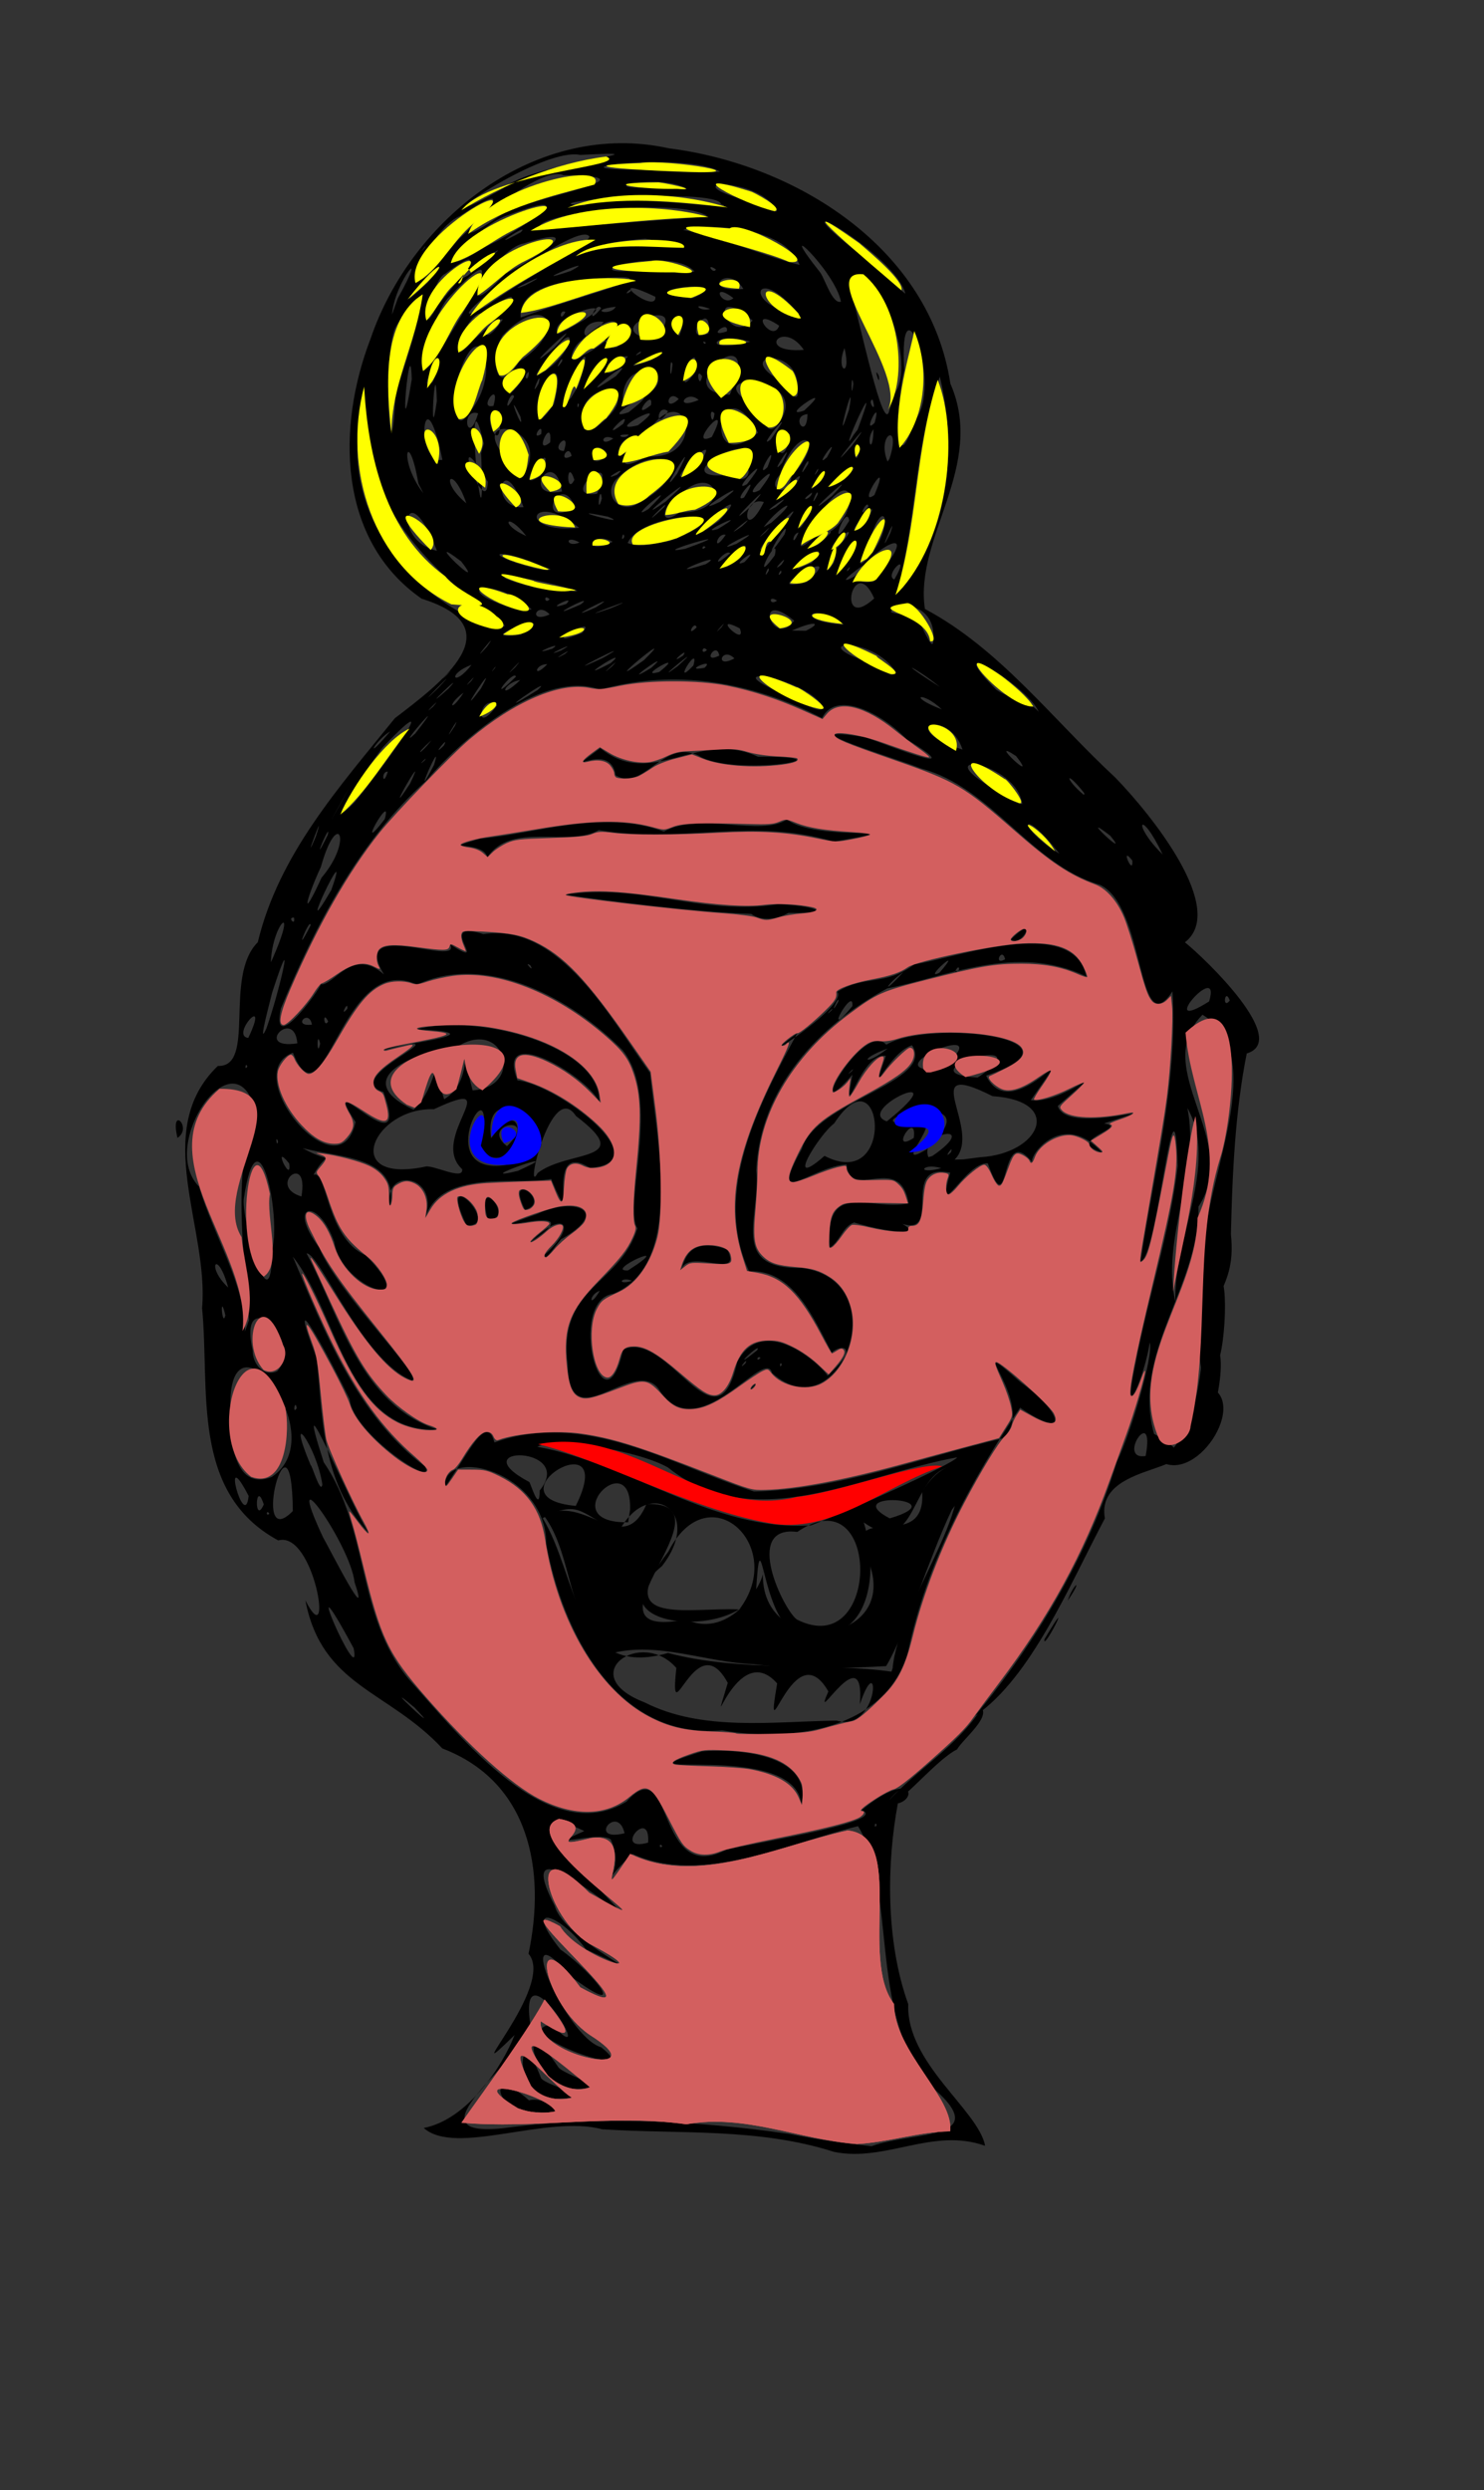 <?xml version="1.0" encoding="UTF-8" standalone="no"?>
<svg
   xmlns:dc="http://purl.org/dc/elements/1.1/"
   xmlns:cc="http://creativecommons.org/ns#"
   xmlns:rdf="http://www.w3.org/1999/02/22-rdf-syntax-ns#"
   xmlns:svg="http://www.w3.org/2000/svg"
   xmlns="http://www.w3.org/2000/svg"
   xmlns:sodipodi="http://sodipodi.sourceforge.net/DTD/sodipodi-0.dtd"
   xmlns:inkscape="http://www.inkscape.org/namespaces/inkscape"
   inkscape:version="1.0 (4035a4fb49, 2020-05-01)"
   sodipodi:docname="villager6.svg"
   viewBox="0 0 1440 2416"
   height="2416"
   width="1440"
   id="svg1016"
   version="1.1">
  <rect x="0" y="0" width="1440" height="2416" fill="#333333" stroke="none"/>
  <defs
     id="defs1020" />
  <sodipodi:namedview
     inkscape:current-layer="g1024"
     inkscape:window-maximized="1"
     inkscape:window-y="-11"
     inkscape:window-x="-11"
     inkscape:cy="1048.6706"
     inkscape:cx="745.16648"
     inkscape:zoom="0.59003612"
     showgrid="false"
     id="namedview1018"
     inkscape:window-height="1826"
     inkscape:window-width="1080"
     inkscape:pageshadow="2"
     inkscape:pageopacity="0"
     guidetolerance="10"
     gridtolerance="10"
     objecttolerance="10"
     borderopacity="1"
     bordercolor="#666666"
     pagecolor="#ffffff" />
  <g
     id="g1024"
     inkscape:label="Image"
     inkscape:groupmode="layer">
    <path
       d="m 809.111,2087.667 c -73.422,-23.56 -150.134,-17.007 -224.783,-21.897 -54.24,-14.425 -142.049,26.399 -173.165,-1.242 42.796,-8.286 76.583,-60.357 88.159,-90.168 -60.743,59.417 40.777,-47.839 13.517,-78.816 17.207,-81.251 0.919,-166.982 -83.576,-199.204 -53.044,-56.893 -116.818,-60.023 -132.946,-143.691 28.012,54.992 8.957,-68.106 -26.325,-58.17 -85.45,-46.142 -66.181,-146.662 -73.901,-225.368 6.863,-77.858 -49.831,-172.172 15.281,-234.964 37.503,1.367 5.264,-86.675 38.76,-119.986 C 270.629,828.697 329.482,763.333 383.144,696.832 427.484,662.945 499.842,609.091 409.162,580.838 327.028,523.84 326.93,413.317 359.567,328.673 399.355,211.647 521.447,115.688 649.011,143.884 c 123.515,15.576 253.191,96.472 273.19,228.271 34.849,79.978 -35.157,148.627 -24.715,218.625 72.594,38.533 123.906,107.214 184.716,163.579 35.562,36.637 108.746,127.874 67.6,159.855 19.879,16.014 102.342,95.127 59.98,107.829 -11.332,56.414 -13.969,116.965 -15.38,175.356 6.464,60.731 -31.6,58.695 -18.401,126.969 -19.022,56.802 -11.915,-114.047 -8.646,-91.862 -6.074,-76.465 69.79,-204.981 -0.49,-248.025 -52.032,52.552 38.424,121.469 -3.889,186.091 0.857,78.06 -65.155,141.397 -43.158,220.55 74.014,41.222 -58.66,21.584 -47.687,81.961 -34.231,64.473 -71.397,154.334 -125.935,191.631 60.214,-73.14 109.525,-155.75 137.62,-246.496 13.701,-28.572 35.597,-102.95 31.844,-115.908 -4.2,30.929 -27.843,86.669 -14.069,21.708 13.035,-67.912 33.642,-128.484 41.196,-192.595 -3.009,-111.561 -19.262,89.313 -35.998,92.216 12.889,-86.684 36.281,-173.549 30.899,-261.834 -34.74,52.13 -25.511,-82.8 -70.526,-103.437 -66.825,-19.418 -104.473,-94.34 -173.37,-112.791 -24.616,-10.12 -136.915,-43.343 -54.228,-30.362 25.018,8.697 103.643,40.845 40.343,2.05 -25.597,-26.275 -68.776,-47.762 -82.283,-20.624 -69.018,-35.283 -141.751,-48.043 -215.476,-27.553 -52.22,-19.634 -129.593,42.458 -168.068,87.827 -65.82,59.332 -108.051,140.704 -141.555,221.523 -10.89,51.835 46.908,-31.181 37.924,-23.395 13.534,2.359 30.939,-37.331 62.188,-9.554 -34.473,-56.521 76.667,-5.553 64.045,-29.386 42.164,27.379 -16.626,-25.433 32.373,-9.822 74.141,-11.178 123.295,81.638 161.641,134.547 6.474,64.991 33.595,185.502 -35.432,214.342 -45.86,6.421 -10.095,141.226 9.459,54.062 43.928,-19.853 90.612,101.958 110.567,12.337 29.636,-56.779 101.481,22.762 86.292,14.438 34.496,-30.541 14.466,-32.427 5.512,-23.739 -16.719,-31.433 -36.914,-81.139 -80.251,-78.835 -35.761,-77.235 10.02,-162.938 46.641,-230.875 -53.633,39.029 50.396,-26.337 38.967,-40.284 26.439,-16.609 45.896,-5.21 74.717,-26.658 36.632,-5.211 154.385,-48.957 166.938,11.769 -67.205,-32.733 -136.938,0.736 -193.161,11.538 -66.527,35.808 -123.475,96.646 -127.123,176.405 4.422,45.837 -26.91,96.074 44.66,94.859 92.758,13.027 35.819,160.653 -29.314,101.809 -7.002,-26.729 -72.752,76.194 -110.426,14.964 -25.423,-31.222 -86.198,50.786 -87.808,-22.667 -9.97,-76.36 50.488,-77.271 67.546,-132.563 -14.159,-22.765 23.753,-125.417 -14.212,-172.714 -48.536,-49.467 -130.96,-95.402 -199.603,-63.792 -73.894,-34.021 -89.406,142.854 -120.429,66.114 -53.915,20.085 44.943,139.017 60.788,67.264 -39.191,-60.976 56.538,50.392 27.055,-29.19 -45.332,-14.266 87.941,-63.392 1.072,-40.901 -1.42,-3.854 119.935,-16.096 30.851,-19.92 60.399,-15.768 178.424,15.881 177.511,70.082 -14.929,-27.268 -101.236,-76.667 -79.377,-20.544 38.584,4.162 139.018,79.511 70.288,84.923 -47.34,-29.979 -9.446,77.086 -37.573,10.764 -32.801,6.335 -106.357,-10.219 -122.038,37.115 13.954,-42.478 -42.275,-49.034 -34.283,-10.442 8.915,-49.35 -49.992,-47.15 -84.854,-56.609 30.947,17.4 24.411,0.194 10.536,25.893 13.443,-5.03 12.039,60.993 50.52,78.073 56.581,57.293 -22.864,33.04 -30.326,-12.644 -15.225,-44.113 -47.091,-38.031 -14.816,4.986 17.574,43.498 102.456,127.297 90.016,129.057 -47.629,-18.796 -89.569,-123.916 -102.142,-123.238 32.776,61.948 52.318,146.815 127.204,170.906 -87.357,4.165 -96.882,-113.194 -140.553,-167.764 30.482,72.508 62.68,154.646 128.203,203.498 12.847,23.052 -70.399,-32.088 -72.991,-65.172 -16.298,-33.33 -65.795,-127.695 -32.173,-40.165 5.688,47.238 2.559,120.818 51.268,170.631 -15.106,-19.902 -77.551,-172.402 -44.309,-69.322 44.373,65.013 31.721,149.621 82.385,210.296 50.18,56.006 135.83,165.264 211.388,118.977 46.41,-51.201 27.716,83.087 97.127,46.502 41.561,-8.924 157.886,-27.91 131.076,-38.313 48.536,-39.642 54.522,-11.201 35.147,-6.443 -10.615,56.364 -12.284,132.805 10.061,194.699 -2.085,57.397 68.076,102.818 74.622,137.478 -50.914,-18.227 -96.682,16.238 -146.808,5.85 z m 36.621,-5.48 c 40.857,-15.174 123.129,-4.447 54.698,-60.741 -57.532,-70.138 -30.319,-189.644 -67.865,-249.718 -69.021,16.901 -152.178,57.583 -218.87,26.886 -39.887,37.88 -4.853,20.842 -21.08,-14.1 -12.141,-8.727 -69.312,11.131 -25.638,-8.071 -91.719,-44 45.607,86.169 37.02,80.798 -26.952,-18.31 -104.982,-83.722 -65.663,-8.063 8.885,33.511 113.403,80.604 30.206,41.991 -24.987,-34.227 -62.475,-47 -24.762,0.184 33.346,23.44 69.195,70.424 8.696,25.037 -57.949,-67.903 -3.53,60.105 30.778,69.766 46.092,35.614 -94.898,-15.227 -48.016,-22.079 49.435,51.868 -33.535,-84.338 -20.55,0.504 -7.429,35.532 -121.101,109.894 -26.71,100.182 91.534,-12.431 187.705,-7.446 277.866,5.517 26.41,5.306 53.114,9.047 79.892,11.906 z m -324.398,-33.106 c -42.949,1.898 -49.187,-48.117 -8,-11.379 14.077,-4.362 47.332,15.503 8,11.379 z m 19.878,-13.058 c -44.418,4.289 -40.183,-83.624 -16.17,-19.772 5.846,7.878 57.933,18.993 16.17,19.772 z m 16.58,-9.412 c -42.013,-1.2 -57.022,-82.623 -16.011,-21.047 5.18,7.514 54.771,20.62 16.011,21.047 z m 84.875,-235.2 c -2.451,-5.057 -3.972,2.958 0,0 z m -13.76,-3.745 c 2.415,-35.861 -35.442,10.117 0,0 z m -22.855,-9.084 c -6.799,-29.412 -37.007,9.083 0,0 z m 244.615,-7.916 c -1.755,-5.056 -2.993,5.163 0,0 z m 20.05,-30.732 c 7.268,-10.635 -19.691,17.921 0,0 z m -468.597,-83.414 c -39.921,-33.699 33.901,35.401 0,0 z m -58.904,-57.306 c -58.768,-109.019 8.565,45.857 0,0 z M 344.034,1535 c -4.062,-36.883 -71.753,-131.677 -30.712,-43.808 6.669,11.609 47.003,91.669 30.712,43.808 z m -59.902,-69 c -1.131,-114.094 -42.598,43.461 0,0 z m -22.798,2.745 c -2.451,-5.057 -3.972,2.958 0,0 z m -20.077,-17.425 c -27.891,-54.058 -3.749,36.201 0,0 z m 14.702,8.299 c -8.309,-26.129 -9.517,21.398 0,0 z m 56.825,-19.286 c -5.277,-37.202 -36.719,-79.304 -11.225,-18.513 0.693,-1.963 9.43,28.757 11.225,18.513 z m -49.01,-7.444 c 60.48,-40.478 -42.296,-170.315 -40.254,-67.635 -0.775,24.018 1.016,82.863 40.254,67.635 z m 847.917,-20.314 c 9.561,-51.925 -29.133,4.622 0,0 z M 288,1366.079 c -1.794,-9.482 -4.453,7.292 0,0 z m -19.004,-35.745 c 27.337,-30.521 -39.031,-87.031 -23.767,-19.967 -0.297,12.191 10.187,26.055 23.767,19.967 z m 291.968,-12 -0.005,8.645 z m 162.285,4.426 c 4.026,-8.117 -9.369,8.711 0,0 z M 758.667,1324 c -1.755,-5.055 -2.993,5.163 0,0 z m -23.982,-14.009 c 6.112,-10.321 -30.999,24.881 0,0 z m 3.306,7.358 c -3.75,-2.85 -4.295,5.012 0,0 z m -513.036,-11.682 -0.008,7.306 z m 16.664,-25 c -5.507,-69.066 -15.744,-143.757 5.975,-203.462 -19.201,-75.03 -94.824,32.799 -54.468,74.057 13.746,46.883 45.377,96.224 44.53,140.633 z M 270.054,1277 c 4.476,-48.43 12.601,31.419 0,0 z m -51.359,-0.902 c -5.816,-24.589 -3.129,13.155 0,0 z m 921.877,-12.86 c -2.422,-61.568 42.591,-133.573 11.599,-188.28 12.939,63.192 -26.073,125.775 -11.599,188.28 z m -558.534,-10.978 c -10.694,3.523 -11.016,18.784 0,0 z m -360.599,-3.125 c -10.56,-38.471 -22.181,-20.645 0,0 z m 42.623,-36.468 c 8.917,-33.321 -13.676,-140.847 -27.434,-50.121 -3.018,16.752 26.826,130.976 27.434,50.121 z m 349.272,30 c -10.793,-4.828 -15.674,4.782 0,0 z m -3.909,-10.137 c 50.308,-32.383 -24.809,1.277 0,0 z m -316.944,-71.738 c 7.854,-44.489 -34.056,-10.227 0,0 z m 229.257,-22.737 c 29.46,-22.83 96.479,-10.258 37.124,-55.358 -23.775,-36.663 -50.709,80.527 -37.124,55.358 z M 502.454,1136 c 57.975,-26.166 -52.11,12.59 0,0 z m -53.975,-1.667 c -33.364,-30.516 45.704,-92.373 -27.426,-58.188 -58.318,-2.008 -91.79,72.649 -9.062,55.855 7.275,-2.904 38.038,14.09 36.487,2.333 z m -167.846,-5.55 c -17.747,-22.028 2.948,21.585 0,0 z m 215.23,0.55 c 80.26,-12.674 -29.445,-97.367 -19.292,-25.148 40.641,-55.74 30.408,46.122 -11.351,12.03 23.054,-102.419 -55.702,31.572 30.643,13.118 z M 491.954,1112 c 33.195,-32.443 -27.824,-21.666 0,0 z m -222.138,-4.667 c -2.992,-7.33 -1.259,7.139 0,0 z m 196.073,-35.978 c 56.346,-23.038 -48.604,23.208 0,0 z m -64.516,5.282 c 26.545,-25.589 14.811,-57.736 29.603,-10.159 30.86,-18.411 12.812,-65.048 27.632,-8.608 52.776,-3.532 29.372,-74.693 -18.417,-39.942 -35.677,1.428 -103.593,28.73 -38.818,58.71 z M 240,1034.667 c -1.755,-5.056 -2.993,5.163 0,0 z m 70.667,-22.207 c -3.5,-15.179 -3.206,16.031 0,0 z m -22.151,-0.215 c -3.023,-35.634 -43.469,6.533 0,0 z M 240.897,1007 c 21.992,-46.141 -18.02,-2.119 0,0 z m 17.627,-9.297 c 12.264,-34.26 29.518,-108.443 5.566,-34.741 -0.358,2.298 -15.281,56.675 -5.566,34.741 z M 808,995.279 l -10.624,5.409 z m -505.333,-1.216 c -2.893,-16.07 -19.884,2.494 0,0 z m 15.749,-3.047 c -5.513,-11.829 -4.41,7.523 0,0 z m 508.688,-14.88 c 1.905,-21.411 -31.397,38.1 0,0 z m 346.17,-4.568 c 12.664,-42.01 -54.026,34.19 0,0 z m -366.437,8.766 c 4.217,-6.114 -9.451,8.542 0,0 z m -469.813,-1.667 c 1.122,-9.556 -8.274,9.803 0,0 z m 476.429,-6.89 c 1.497,-9.294 -10.31,18.43 0,0 z m 379.88,-1.151 c -4.959,-13.205 -7.501,9.851 0,0 z M 876.643,942.969 c -16.89,12.099 -22.491,24.823 0,0 z m 35.009,0.717 c 26.219,-30.317 -17.97,9.167 0,0 z m 19.015,-3.019 c 0.249,-7.563 -8.266,8.173 0,0 z m -416,-4 c -7.71,-5.511 4.724,8.689 0,0 z m -251.802,-3 c 28.461,-63.176 1.042,-38.073 0,0 z m 712.468,-3 c -3.011,-12.911 -12.076,6.905 0,0 z m -673.952,-32.891 c -0.234,-9.329 -18.295,35.851 0,0 z m -16.069,-7.521 c -7.09,-0.768 1.651,9.307 0,0 z m 36.118,-26.686 c 22.431,-62.724 -39.115,67.007 0,0 z m -9.47,-11.976 c 31.427,-36.783 15.667,-68.661 -0.586,-10.569 -15.391,33.286 -19.457,54.676 0.586,10.569 z m 786.786,-16.733 c -12.722,-16.222 1.27,16.45 0,0 z m 29.421,-5.841 c -21.671,-45.999 -30.83,-30.37 0,0 z M 1028,828.2 c -37.751,-48.785 -42.562,-25.731 0,0 z M 306.464,811.642 c 11.647,-35.777 -15.448,36.478 0,0 z M 318.059,810 c 3.703,-15.89 -18.889,38.343 0,0 z m 759.262,0.778 c -35.213,-27.217 21.891,26.681 0,0 z M 373.34,794.658 c 8.49,-29.549 -31.348,40.988 0,0 z M 330.295,780 c 27.716,-50.014 -28.82,50.814 0,0 z m 14.032,-1.76 c 20.838,-25.658 93.663,-122.904 27.518,-53.611 -7.299,8.393 -65.997,92.843 -27.518,53.611 z M 992,780.069 c -5.8,-41.533 -95.203,-53.965 -27.811,-14.728 10.066,3.055 16.939,13.557 27.811,14.728 z M 397.906,760.224 c 20.053,-42.042 -30.144,46.229 0,0 z m 654.326,9.442 c -19.371,-24.673 -19.274,-13.973 -0.37,1.657 z M 421.2,742.034 c 10.018,-32.259 -24.902,48.066 0,0 z m -44.921,6.633 c -6.829,-0.645 -4.838,16.095 0,0 z M 985.983,733.572 c -30.209,-20.395 23.803,30.415 0,0 z m -573.813,4.095 c 4.217,-6.114 -9.451,8.542 0,0 z m -33.503,-28.104 c -13.851,8.063 -27.601,32.661 0,0 z m 39.937,8.656 c -17.973,15.999 -10.816,14.384 0,0 z M 934,727.223 c -13.677,-41.695 -67.176,-20.962 0,0 z m -503.333,-3.889 c 6.59,-12.163 -14.113,14.133 0,0 z m -27.77,-11.667 c 36.647,-46.842 -22.404,21.163 0,0 z m 38.459,-7.333 c 7.293,-15.44 -16.172,24.844 0,0 z m 41.1,-20.061 c -16.51,-13.748 -24.374,32.783 0,0 z M 1008,690.715 c -11.27,-25.989 -98.242,-78.091 -41.425,-21.728 12.783,9.391 30.684,9.011 41.425,21.728 z m -587.899,-4.988 c 12.232,-13.97 -14.121,12.556 0,0 z M 449.864,672 c -16.277,11.688 -13.092,20.49 0,0 z m 348.084,12.587 C 780.653,656.827 688.272,642.896 760.885,673.577 c 5.713,0.879 40.293,24.118 37.063,11.011 z m 115.913,3.638 c -18.962,-18.196 -34.813,-13.297 0,0 z M 521.566,669.536 c 20.127,-18.349 -56.061,35.268 0,0 z m -54.913,-1.518 c 20.019,-36.067 -29.629,39.406 0,0 z m 35.902,4.414 -9.778,6.072 z m -67.222,-4.489 c 19.963,-21.957 -34.602,30.909 0,0 z m -10,-0.609 c 28.495,-30.469 -32.436,31.489 0,0 z m 79.44,-7.505 c -15.668,1.78 -22.798,21.607 0,0 z m -4.082,-3.389 c -2.514,-7.44 -30.83,30.495 0,0 z M 912,666.457 c -22.907,-18.675 -47.2,-30.033 0,0 z m -454.667,-5.79 c 8.975,-11.775 -12.825,12.748 0,0 z m 88,-0.094 -5.354,2.847 z M 457.551,645 c -24.308,8.956 -17.717,22.829 0,0 z m -23.467,9.333 c 12.216,-13.638 -14.786,14.741 0,0 z m 190.776,-13.885 c 39.093,-38.358 -51.938,37.4 0,0 z m 6.904,7.612 c 25.07,-22.18 -35.973,21.721 0,0 z m 8.065,3.799 c 29.07,-23.227 -25.388,7.505 0,0 z m 229.504,0.201 c -23.475,-37.028 -91.518,-29.837 -24.466,-9.06 7.648,-0.855 18.559,18.191 24.466,9.06 z M 500,647.333 c 13.979,-16.393 -17.882,17.393 0,0 z m 31.09,-2.955 c -12.155,-0.355 -14.5,15.166 0,0 z m 73.576,0.173 c 54.008,-38.338 4.472,7.633 -5.213,4.114 l 3.477,-2.745 z m 52.888,1.782 c 32.034,-28.911 -31,22.926 0,0 z m 15.244,-0.624 c 6.81,-23.595 -22.592,23.742 0,0 z m -192.628,2.624 c 3.729,-6.493 -7.976,9.611 0,0 z m 113.914,-2 c 12.557,-13.251 -18.892,16.145 0,0 z m -1.417,-3.04 c 22.114,-19.164 -43.824,23.122 0,0 z m 90.913,4.6 c 11.75,-10.755 -23.463,4.492 0,0 z m -66.247,-10.166 -11.574,9.341 z m -95.98,5.168 -4.336,2.787 z M 585,638.311 c 41.498,-23.686 -55.08,25.423 0,0 z m 28.333,-8.719 -12.463,10.515 z m -152.402,0.644 -9.318,7.421 z m 251.669,8.538 c -12.113,-12.298 -19.942,10.867 0,0 z m -49.748,-2.73 c 7.284,-10.286 -17.174,11.357 0,0 z m 35.117,-0.011 c -2.56,-14.901 -17.701,8.942 0,0 z M 548,634.557 c 12.331,-9.495 -19.133,10.413 0,0 z m -3.823,-3.313 c 22.592,-12.738 -23.618,8.92 0,0 z m 100.623,-2.888 -8.773,5.681 z m -172.205,-1.023 c 14.607,-20.595 -20.776,23.029 0,0 z M 536,629.296 c 13.714,-9.184 -27.838,8.801 0,0 z m 150,1.371 c -4.91,-5.744 -6.437,5.94 0,0 z m -19.444,-3.514 -5.464,2.479 z m 239.186,-5.941 c 3.84,-56.468 -85.575,-26.397 -19.575,-24.446 6.144,0.696 18.784,39.747 19.575,24.446 z m -400.484,-5.546 c 47.507,-28.591 -55.907,7.863 0,0 z m 59.408,-1.388 c 18.862,-21.034 -47.865,18.648 0,0 z m 153.194,-4.631 c -30.077,-15.691 7.508,19.594 0,0 z M 782,611.949 c 15.82,-7.625 9.209,-10.311 -13.564,-0.138 z M 490.216,607.056 C 426.134,558.86 363.271,504.231 356.077,419.923 c -2.667,-48.131 -3.877,-48.335 -8.68,2.95 -8.267,85.824 58.371,162.334 135.657,187.182 z M 700,608.667 c 8.975,-11.775 -12.825,12.748 0,0 z m 70.667,-6.457 c -40.324,-33.227 -21.631,28.538 0,0 z M 676,608.667 c -2.201,-7.529 -11.093,10.996 0,0 z m 14.667,-1.427 -5.354,2.847 z M 818.888,606 c -33.245,-23.744 -49.483,-2.763 0,0 z m -285.554,-9.925 c -12.979,-13.715 -21.554,9.828 0,0 z m 60,-6.209 c 41.418,-17.504 -50.788,17.559 0,0 z m 15.022,3.585 c 13.483,-12.154 -6.293,14.171 0,0 z M 578,589.333 c 31.842,-19.733 -42.498,18.609 0,0 z m -62.137,1.813 c -34.776,-32.811 -85.603,-21.246 -16.513,-0.41 l 8.299,2.34 z m 350.184,-10.182 c 54.722,-55.323 63.553,-143.724 45.896,-215.49 -23.866,67.152 -21.932,122.402 -36.998,189.741 -0.414,34.083 -42.581,98.136 -14.439,30.216 l 3.448,-2.781 z m -302.64,5.476 c 17.729,-13.62 -44.921,19.816 0,0 z m -14.008,-0.474 c 11.159,-10.633 -25.198,8.298 0,0 z m 298.903,-5.39 c -20.319,-46.234 -37.993,34.659 0,0 z M 754,582.667 c -8.833,-6.011 -7.415,5.715 0,0 z m -220.667,-1.333 c -6.437,-5.94 -4.91,5.744 0,0 z m 19.333,-10.159 c -35.398,-11.692 -102.984,-19.069 -31.757,-0.592 1.727,0.005 59.572,6.18 31.757,0.592 z m 230,-6.493 c 46.094,-40.835 -54.711,14.684 0,0 z M 847.972,564 c 72.362,-88.212 -59.468,10.3 0,0 z m -18.922,-4.734 c 39.083,-35.068 -31.037,16.511 0,0 z m 38.785,2.933 c 17.791,-30.88 -11.026,-3.95 0,0 z m -48.138,-13.865 c 36.322,-52.82 4.871,14.901 -5.679,6.911 1.893,-2.304 3.786,-4.607 5.679,-6.911 z m -73.768,5.373 c 0.828,-8.666 -7.056,11.891 0,0 z m 12.127,2.205 c 0.983,-7.322 -5.99,6.356 0,0 z M 447.453,544.604 c -42.646,-32.455 27.765,35.395 0,0 z m 340.243,1.55 c 15.723,-18.105 1.562,-13.65 -14.843,6.323 z m 21.623,-0.338 c 9.236,-35.604 -18.346,27.62 0,0 z M 526,549.229 c -42.945,-19.001 -62.451,-12.698 -8.664,1.584 -0.084,1.185 30.694,4.956 8.664,-1.584 z m 298.555,1.915 c -0.493,-5.481 -5.607,9.012 0,0 z m -139.717,-3.805 c 24.292,-15.156 -51.402,16.069 0,0 z m 33.496,-5.748 c 24.191,-39.468 -45.025,32.442 0,0 z m 39.914,6.177 c 10.027,-14.427 -13.375,10.968 0,0 z m -6.427,-8.965 c 5.707,-26.279 -26.095,35.277 0,0 z m -29.487,6.546 c 18.938,-19.357 -16.946,7.022 0,0 z m 120.617,-4.575 c 26.068,-30.033 15.31,-65.945 -0.303,-12.88 -0.927,0.558 -17.456,31.434 0.303,12.88 z m -134.284,-4.008 c -4.842,-5.213 -24.273,20.454 0,0 z m 34.778,-5.758 c 72.303,-88.002 -29.876,20.75 0,0 z m -319.478,3.326 c -29.472,-77.415 -44.831,-9.696 0,0 z m 188.366,2.117 -3.253,0.064 z m 52.333,-3.95 c 67.374,-24.171 -40.959,7.442 0,0 z m 147.818,-0.917 c 33.762,-37.42 -21.58,6.068 0,0 z m -18.463,-3.191 c 38.243,-33.025 -28.706,10.662 -2.744,1.117 z m -109.364,2.289 c -3.75,-2.85 -4.296,5.012 0,0 z m 29.939,-3.047 c 39.829,-24.472 -33.421,12.766 0,0 z m 46.638,-9.17 c 8.683,-24.461 -31.715,45.29 0,0 z m -166.805,7.184 c -21.449,-11.999 -29.498,15.096 0,0 z M 790.667,520.923 c 43.357,-5.158 44.739,-79.752 7.036,-25.223 -4.01,4.591 -40.124,53.896 -7.036,25.223 z m -228.327,5.41 c -14.854,-8.408 -13.365,5.658 0,0 z m 87.556,-1.558 c 86.334,-32.644 -26.428,-30.456 -40.864,2.059 13.074,5.259 27.693,-0.064 40.864,-2.059 z m 54.305,-5.885 c -8.981,-2.574 -13.376,19.733 0,0 z m 159.746,-1.728 c 8.336,-25.308 -15.494,31.594 0,0 z m -89.102,-0.495 c -6.499,1.064 -6.868,16.214 0,0 z m -264.172,3.346 c -19.546,-24.878 -26.219,-11.265 0,0 z m 95.142,0.654 c -1.217,-7.443 -4.241,7.801 0,0 z m 136.923,-4.215 c 13.974,-15.047 -16.958,14.947 0,0 z m -45.104,-10.958 c 43.128,-47.462 -48.473,27.602 -11.213,7.788 z m 138.01,6.746 c 33.7,-47.828 -25.981,14.97 0,0 z m -11.563,-7.107 c -2.873,-18.297 -22.109,36.682 0,0 z M 562,512.083 c -47.024,-38.19 -62.346,6.587 0,0 z m 134.497,1.199 c 37.831,-22.618 -24.389,7.138 0,0 z M 720,510.588 c 20.868,-19.474 -25.737,18.331 0,0 z m 66.763,-13.701 c 3.845,-26.361 -26.515,45.037 0,0 z M 748.562,507 c 31.254,-27.38 8.074,-16.736 -7.594,4.445 z m -13.193,-5.408 -7.894,6.643 z M 590,501.284 c -53.024,-10.829 25.973,10.71 0,0 z m 137.489,-8.951 c 36.37,-41.021 -35.289,31.126 0,0 z m 13.77,-5.257 c -21.872,-7.171 -21.345,42.175 0,0 z M 508,492.004 c -21.314,-59.587 -34.418,3.283 0,0 z m 138,-5.442 c 48.897,-43.997 -45.43,31.72 0,0 z m -1.333,5.312 c 7.221,-10.878 -30.196,28.011 0,0 z m 14.755,5.347 c 56.657,0.679 33.261,-56.646 -4.942,-11.376 -10.052,2.139 -16.966,27.086 4.942,11.376 z M 558.224,492.333 c -14.882,-37.957 -40.523,22.566 0,0 z m 70.922,1.619 c 37.487,-36.955 -26.159,15.854 0,0 z m 123.593,-2.003 c 26.144,-21.459 -22.741,12.333 0,0 z m 89.866,-0.544 c -0.636,-8.69 -12.729,16.453 0,0 z m -390.055,-3.073 c -13.643,-39.382 -27.652,-22.734 0,0 z m 163.653,1.81 c 65.748,-33.93 24.498,-68.031 -18.894,-24.523 -11.456,13.783 2.063,31.895 18.894,24.523 z m 82.463,-3.297 c 43.497,-32.335 -38.244,18.34 0,0 z m 108.698,-5.691 c 35.312,-37.045 -42.287,34.226 0,0 z m -223.373,2.512 c -1.872,-16.691 -5.706,19.973 0,0 z m 138.004,-0.991 c 19.375,-31.017 -13.819,6.766 0,0 z m 49.305,-11.398 c 23.189,-35.031 -47.179,43.107 0,0 z m 16.656,6.512 c -15.027,10.489 0.001,6.22 0,0 z m 5.497,1.987 c 0.763,-9.523 -9.745,18.536 0,0 z m -214.213,-0.664 c 23.446,-48.89 -39.506,5.23 0,0 z m 157.899,-3.583 c 31.637,-41.328 -25.372,12.959 0,0 z m 111.373,4.72 c 18.367,-43.963 -18.702,13.545 0,0 z M 405.97,469 c -9.607,-56.398 -20.548,-23.509 4.856,9.639 z m 139.363,7.83 c -7.294,-46.16 -42.529,8.275 0,0 z m -71.984,-9.412 c -41.461,-69.746 -1.031,40.233 0,0 z M 768.226,462 c 36.096,-39.366 5.615,-52.716 -11.202,-1.671 -14.239,14.378 6.796,24.149 11.202,1.671 z m 28.825,4.34 c 15.606,-27.517 -28.538,27.603 0,0 z m 22.282,-1.139 c 35.184,-36.207 -47.108,28.142 0,0 z m -94.417,4.466 c 29.98,-38.706 -19.628,11.713 0,0 z m -200.291,-8.119 c 20.414,-48.559 -33.157,22.437 0,0 z M 557.333,465.5 c -7.608,-23.028 -8.285,16.691 0,0 z m 99.674,-5.808 c 26.146,-49.83 -24.758,33.574 0,0 z M 508,460.728 c 33.216,-53.233 -76.993,-65.325 0,0 z m 167.749,-6.767 c 36.848,-53.51 -49.67,35.324 0,0 z m -77.008,6.617 c 13.454,-11.584 -19.011,8.005 0,0 z m 127.134,-6.074 c 23.092,-51.154 -94.182,16.233 -13.798,5.623 2.575,8.273 17.224,5.287 13.798,-5.623 z M 793.505,457 c 2.806,-8.488 -7.527,11.227 0,0 z m -48.787,-3.75 c 13.159,-32.647 -14.669,14.626 0,0 z m 39.493,-3.25 c 2.111,-12.061 -14.035,23.231 0,0 z M 429.273,446.14 c -18.333,-90.808 -27.814,4.956 0,0 z m 388.731,4.754 -6.622,5.391 z M 758.958,449 c 15.759,-30.125 -15.879,18.304 0,0 z m -130.876,-6.31 c 59.718,4.618 39.351,-80.84 -0.234,-22.849 -16.746,11.997 -39.833,45.211 0.234,22.849 z m 174.372,0.977 c 15.986,-28.255 -15.103,13.696 0,0 z M 863.111,445 c 12.004,-36.633 -12.94,-23.886 -1.872,2.836 z m -273.896,-3.796 c -14.576,-23.921 -22.202,22.389 0,0 z m 298.151,-32.77 c 29.157,-34.286 -15.895,-146.346 -9.919,-49.234 -6.746,22.022 -11.373,116.361 9.919,49.234 z m -284.648,33.9 c 44.435,-31.661 -12.254,-19.968 0,0 z M 469.532,430.33 c -21.756,-90.768 2.794,144.933 -2.687,9.473 z m 85.114,12.003 c -2.955,-13.743 -14.307,8.186 0,0 z m 212.02,-20.822 c -25.981,-18.128 -8.341,48.077 0,0.494 z M 827,432.062 c 32.249,-43.861 -36.871,41.712 0,0 z m 7.627,3.605 c -6.884,-19.207 -6.519,26.867 0,0 z m -287.481,1.874 c 7.827,-22.713 -15.148,-0.461 0,0 z m 285.064,-20.741 c 27.448,-74.05 -22.833,37.448 -3.829,5.005 l 2.691,-3.519 z m -298.376,12.367 c 2.503,-27.128 -17.164,14.231 0,0 z m 313.748,-12.697 c -8.327,10.804 -0.471,27.136 0,0 z M 383.932,380.667 c 9.503,-26.753 48.199,-142.881 0.939,-65.006 -14.809,20.517 -5.535,170.74 -0.939,65.006 z m 363.951,45.667 c 31.401,-44.315 -17.031,13.704 0,0 z m -152.788,-0.895 c -12.454,-5.965 -13.322,9.437 0,0 z m 140.463,-5.641 c -38.625,-71.536 -55.931,47.47 0,0 z m -44.871,4.164 c 22.054,-42.624 -26.462,12.326 0,0 z m -80.557,-2.276 c -16.642,-0.643 -3.251,5.515 0,0 z m -84.995,-0.531 c 2.338,-14.374 -11.121,7.077 0,0 z m -40.244,-21.913 c -23.553,-9.036 4.193,56.437 0,0 z M 463.983,401 c -17.912,-5.463 -10.072,34.136 0,0 z m 289.478,12.433 c 42.04,-51.307 -82.544,-55.099 -22.39,-20.467 8.775,2.394 9.676,32.386 22.39,20.467 z m -175.728,1.753 c 62.911,-47.226 -31.749,-49.582 -8.21,2.565 z m 205.813,-13.418 c -17.318,1.689 -0.68,26.497 0,0 z m -178.858,9.418 c 9.34,-16.996 -26.772,20.256 0,0 z m 14.365,1.413 c 39.083,-30.07 -37.233,9.434 0,0 z m 168.642,-2.682 -3.41,4.602 z m 36.247,-12.699 c 7.497,-43.182 -17.113,51.478 0,0 z m 24.722,12.973 c 7.889,-28.225 -13.16,13.526 0,0 z m -343.646,-5.927 c -16.536,-33.786 4.661,21.34 0,0 z m -49.266,-4.695 c 32.979,-37.944 8.509,-103.935 -12.224,-30.187 -1.696,7.514 -5.191,58.449 12.224,30.187 z m 81.994,-7.905 c 16.325,-65.876 -30.469,-3.909 -11.842,14.636 l 4.901,-4.946 z m 110.494,7.381 c -11.014,-8.605 -13.186,20.929 0,0 z m 45.094,2.125 c -6.777,-8.061 -2.203,16.811 0,0 z M 399.553,368 c -1.431,-54.188 -13.661,85.617 0,0 z m 24.342,21 c -1.444,-54.074 -7.69,54.752 0,0 z M 610,399.96 c 47.035,-37.335 -35.112,11.984 0,0 z m 257.467,-17.062 c 26.824,-35.729 -29.302,-150.881 -43.095,-105.615 10.8,38.408 33.019,145.815 38.577,120.931 z m -87.192,15.454 c 34.636,-31.76 -27.506,9.574 0,0 z M 561.373,374 c 26.135,-79.616 -34.34,39.987 -7.377,12.155 z m -82.508,19.713 c 7.291,-26.763 -16.11,4.208 0,0 z m 134.614,-4.842 c 64.716,-22.801 -16.2,-54.269 -8.718,6.458 z m 18.188,4.145 c 2.945,-17.816 -21.1,16.999 0,0 z m 215.042,-5.349 c -5.755,1.162 4.801,15.735 0,0 z m -284.866,4.931 c -2.111,-4.707 -1.912,7.475 0,0 z m -62.95,-7.748 c -3.405,-8.646 -12.996,23.47 0,0 z m 159.727,2.32 c -10.844,-10.9 -15.358,14.334 0,0 z m 19.357,0.87 c -12.116,-10.827 -25.403,10.58 0,0 z M 708.115,383 c 36.733,-84.046 -66.131,-1.768 0,0 z m 65.894,-6.619 c 1.511,-41.568 -65.291,-33.389 -15.215,-6.101 -1.679,0.889 18.21,28.452 15.215,6.101 z m -278.733,5.573 c 41.459,-40.155 -29.96,-21.062 0,0 z m 77.451,-11.62 c 44.681,-46.159 6.968,13.936 -4.328,6.062 l 2.574,-3.605 z M 420.274,370 c 20.969,-53.029 -20.222,16.105 -0.613,0.802 z m 102.395,2.06 c 4.455,-17.958 -10.685,18.855 0,0 z m 74.835,-7.101 c 28.359,-29.57 -52.035,35.417 0,0 z M 828,372.366 c -2.054,-14.857 -2.366,20.982 0,0 z M 674.942,360.497 c 3.905,-44.714 -26.617,37.923 0,0 z m -161.757,0.17 c -7.166,5.048 0.118,11.733 0,0 z m 96.149,-14.977 c -30.023,0.002 -27.724,36.749 0,0 z M 681.313,365 c -7.013,-10.159 -2.792,14.682 0,0 z m 171.488,-0.271 c -6.077,-12.298 1.659,13.592 0,0 z M 504,350.725 c 50.63,-33.46 24.052,-68.091 -16.138,-25.361 -11.214,15.038 -9.999,66.164 16.138,25.361 z m 315.426,-12.963 c -9.201,22.934 7.323,29.597 0,0 z m -293.04,23.673 c 31.941,-18.161 36.462,-59.061 5.306,-13.536 0.857,-2.047 -21.148,24.853 -5.306,13.536 z m -97.43,-24.529 c 20.401,-31.683 71.837,-117.799 7.535,-49.463 -16.885,14.189 -42.549,110.262 -7.535,49.463 z m 223.616,16.428 c -3.134,-10.433 -2.549,25.751 0,0 z m -281.309,-10.667 -2.586,11.292 z m 260.404,6.89 c 42.708,-25.538 -54.734,19.966 0,0 z m -86.249,0.953 c 1.721,-9.177 -10.217,14.843 0,0 z m -7.395,-13.368 c 41.582,-44.796 -46.369,38.863 0,0 z m 28.483,7.191 c 46.143,-22.751 38.391,-52.759 -2.683,-13.827 -8.665,5.743 -16.613,28.324 2.683,13.827 z M 457.265,331.294 c 26.798,-21.064 67.862,-67.381 11.235,-27.539 -17.268,-1.67 -36.674,61.096 -11.235,27.539 z m 164.069,11.373 c 3.665,-5.54 -11.044,6.486 0,0 z M 780,339.436 c -20.801,-30.533 -47.824,3.73 0,0 z m -181.569,-2.627 c 46.543,-36.709 -35.633,-12.291 -3.371,0.509 z m 86.541,-4.281 c -4.505,-3.759 -1.882,3.343 0,0 z M 728,331.478 c -38.177,-11.186 -48.445,12.643 0,0 z m -93.936,-1.85 c 46.055,-47.836 -61.812,-10.568 0,0 z M 487.939,309.783 c -21.638,0.228 -22.526,34.081 0,0 z m 53.876,14.374 c 89.69,-45.929 -15.897,-18.115 0,0 z m 43.879,-11.83 c -26.449,-3.973 -23.3,32.487 0,0 z m 73.497,13.565 c 12.721,-31.284 -19.49,-16.228 0,0 z m 28.328,-2.299 c 4,-37.862 -29.13,11.289 0,0 z m 17.811,-2.118 c 2.247,-12.18 -21.152,7.133 0,0 z m 50.761,-5.495 c -32.471,-21.53 -6.586,18.952 10e-6,1.8e-4 z m -25.792,-4.985 c -46.029,-40.028 -24.922,25.842 0,0 z M 424.166,297 c 17.654,-21.228 57.613,-68.591 7.585,-31.214 -11.707,4.27 -28.006,71.119 -7.585,31.214 z m 48.59,-0.593 c 34.375,-24.993 98.542,-59.025 99.193,-66.867 -11.554,-18.709 -169.031,106.594 -99.193,66.867 z m 32.395,11.674 c 67.067,-24.582 174.621,-48.985 45.422,-34.999 -18.721,3.513 -46.957,10.444 -45.422,34.999 z m 269.977,-3.54 c -43.355,-52.307 -55.382,-6.398 0,0 z m -226.457,-1.881 c -6.139,-3.418 -5.885,11.479 0,0 z M 386.076,289.333 c 31.933,-57.51 -3.288,-16.34 -5.696,15.893 z m 197.221,9.796 c -4.133,-8.259 -16.934,20.506 0,0 z m 14.306,-1.551 c -28.174,3.031 -5.839,9.885 0,0 z m 91.404,2.089 c -20.032,-7.24 -9.425,3.542 0,0 z m -274.211,-25.375 c 44.231,-52.44 -56.315,53.067 0,0 z m 401.221,18.42 c -5.504,-30.01 -67.481,-87.976 -20.122,-28.322 4.754,6.59 11.78,30.93 20.122,28.322 z m -325.608,-27.183 c 28.892,-14.512 83.414,-49.995 17.84,-29.279 -27.947,4.434 -73.731,88.954 -17.84,29.279 z M 636,287.972 c -54.881,-26.283 0.967,18.502 0,0 z m 36.109,1.361 c 50.007,-21.97 -74.662,-6.384 0,0 z m 39.592,-0.088 c -23.158,-17.456 -11.403,9.743 0,0 z M 878.536,285 C 869.644,247.391 747.638,177.217 826.583,240.595 845.44,253.547 860.681,270.831 878.536,285 Z M 444.527,232.749 c 32.227,-30.4 56.182,-59.208 1.706,-23.203 -33.946,15.067 -64.404,105.12 -12.995,36.169 3.763,-4.322 7.526,-8.644 11.289,-12.966 z M 520,279.133 l -6.046,3.671 z m 92,3.534 c 1.444,-5.934 -9.44,6.506 0,0 z m 109.328,-2.333 c -15.4,-25.925 -43.7,4.52 0,0 z m -211.524,-3.525 c 36.846,-19.461 -29.282,11.077 0,0 z m -47.363,-16.643 c 63.726,-49.541 -43.324,25.617 -8.602,7.268 z m 91.39,2.71 c 31.936,-17.229 -50.309,16.871 0,0 z m 120.09,0.458 c -23.6,-26.737 -132.2,5.638 -49.663,-1.008 16.621,-1.366 33.126,4.948 49.663,1.008 z m 20.745,-2 c -10.82,-7.235 -2.17,5.723 0,0 z M 469.298,240.273 c 33.495,-15.085 103.046,-61.862 24.059,-31.594 -27.365,7.253 -86.878,72.626 -24.059,31.594 z M 775.838,257 C 760.327,218.069 686.536,217.295 662.864,223.042 701.676,230.293 737.657,247.538 775.838,257 Z m -217.214,-7.645 c 29.584,-21.218 165.777,0.143 67.56,-17.759 -22.805,1.747 -48.345,4.386 -67.56,17.759 z m -146.453,-9.022 c 3.729,-6.493 -7.976,9.611 0,0 z m 74.208,-31.928 c 28.944,-17.798 156.974,-37.334 60.198,-38.492 -27.656,-12.822 -144.545,96.982 -60.198,38.492 z m 18.95,16.931 c 11.51,-11.763 -39.186,21.578 0,0 z m 22.005,-2.036 c 41.623,-6.154 174.138,-12.037 156.915,-14.89 -35.652,-17.914 -184.948,1.69 -156.915,14.89 z m -38.667,-40.732 c 27.034,-24.921 171.838,-37.136 74.433,-32.264 -41.339,-8.567 -176.555,90.103 -74.433,32.264 z m 78.244,16.83 c 33.914,-13.9 156.413,6.993 132.844,-1.289 -4.565,-17 -196.888,-1.424 -132.844,1.289 z m 183.212,-0.608 c -23.214,-27.205 -94.709,-23.894 -27.975,-4.864 4.216,-0.128 44.093,21.596 27.975,4.864 z m -83.456,-15.342 c -24.081,-16.095 -98.06,0.687 -32.069,-1.453 l 16.026,0.94 z m 32,-16.809 c -31.449,-19.831 -180.782,-1.865 -76.156,-1.882 25.346,1.429 50.764,3.446 76.156,1.882 z m 78.953,1583.693 c -6.681,-63.739 -194.141,-20.541 -96.17,-51.206 32.297,-2.862 107.33,2.323 96.17,51.206 z m -76.953,-71.615 c -102.561,9.408 -154.783,-95.416 -170.579,-180.695 0.262,-70.326 -100.47,-96.143 -98.4,-55.192 22.672,-32.318 40.472,-72.634 48.055,-43.378 88.481,-31.489 171.583,21.762 251.926,47.586 82.046,-1.75 162.238,-32.976 240.74,-51.456 37.78,-30.36 -44.748,-109.896 18.234,-54.257 39.785,28.345 48.309,57.847 -0.766,24.397 -47.485,70.221 -90.577,149.852 -108.691,236.368 -21.117,76.79 -114.106,88.338 -180.52,76.627 z m 111.056,-9.409 c 42.323,12.042 42.417,-74.362 22.606,-15.777 5.681,-68.645 -48.384,27.735 -30.525,-12.511 -33.845,-59.217 -62.922,70.37 -49.7,-7.804 -39.409,-44.555 -68.178,68.32 -47.921,-0.527 -31.233,-57.858 -57.407,55.25 -49.874,-14.413 -33.837,-39.24 -99.933,6.723 -30.686,33.415 55.874,28.435 125.292,18.367 186.099,17.618 z m 54.458,-50.976 c 5.763,-63.135 84.005,-160.079 57.996,-195.743 -42.051,6.089 -33.222,91.715 -86.036,54.414 18.299,59.23 -0.298,133.984 -74.76,100.398 -24.699,-24.623 -25.186,-106.872 -29.758,-33.493 -22.711,48.913 -162.573,34.28 -91.233,-24.552 41.075,-52.8 -12.864,-87.489 -41.5,-34.177 -36.631,-13.449 -36.57,-32.466 -74.349,-12.261 34.683,56.476 30.367,157.323 121.738,130.745 69.358,18.764 157.506,9.415 216.769,18.164 z m -92.848,-47.066 c 81.657,41.104 81.983,-141.155 0.291,-85.007 -53.676,-6.973 -12.736,76.722 -0.291,85.007 z m -56,-9.816 c 46.851,-61.072 -29.775,-132.824 -68.749,-56.134 -56.914,73.423 20.182,53.784 68.749,56.134 z m 69.601,-81.575 c 38.699,-14.693 138.133,-59.646 141.848,-65.991 -90.795,16.176 -197.707,76.971 -280.561,9.868 -29.17,-16.683 -110.414,-29.739 -126.77,-20.094 90.853,16.395 170.293,82.343 265.484,76.217 z m -175.51,-15.188 c 1.932,-64.466 -75.797,13.412 -1.92,12.201 z m 251.909,8.43 c 67.341,-19.976 -51.289,-26.988 0,0 z M 558.681,1461 c 43.149,-86.475 -88.215,-8.136 0,0 z m -34.988,-14.95 c 35.451,-43.993 -77.59,-44.076 -10.146,-8.253 1.188,0.708 10.046,31.378 10.146,8.253 z m 489.765,144.373 c 31.325,-52.852 -2.092,13.589 0,0 z m 22.547,-37.456 c 5.305,-16.342 16.063,-23.469 0,0 z M 730,1345.333 c 10.193,-10.28 -6.375,9.264 0,0 z m -68.667,-114.37 c 3.358,-10.698 9.054,-31.198 44.374,-18.776 15.483,30.612 -35.898,-1.418 -44.374,18.776 z M 528.84,1217 c 32.881,-29.553 17.58,-43.525 -13.961,-12.037 69.904,-45.577 -74.719,1.55 7.062,-27.437 33.375,-15.975 72.349,-3.979 23.296,24.339 -0.563,-1.736 -17.991,25.668 -16.396,15.135 z m 276.45,-6.667 c -5.42,-66.521 39.019,-35.149 76.413,-42.797 -8.351,-50.369 -56.416,-0.969 -60.284,-37.813 -34.233,2.159 -76.807,45.169 -43.358,-15.101 13.667,-46.433 130.752,-64.996 106.902,-100.578 -23.633,7.817 -42.254,59.083 -25.382,10.425 -24.684,-4.544 -42.243,73.289 -32.429,18.198 -49.314,56.535 10.519,-53.592 32.882,-29.137 42.676,-25.247 202.317,-5.722 96.873,30.071 25.097,52.671 97.132,-53.152 43.349,23.705 30.609,5 83.099,-44.655 26.176,5.697 8.532,30.378 124.219,-9.289 44.893,16.95 25.977,3.905 -40.177,16.22 -2.107,28.055 -37.906,-41.773 -70.631,2.683 -67.673,9.531 -32.804,-40.977 -20.51,63.825 -43.046,1.093 -21.84,-1.497 -50.986,61.855 -36.509,9.133 -55.337,-11.947 4.381,79.873 -64.075,41.551 52.415,21.215 9.039,18.165 -29.14,6.698 -11.335,4.02 -13.617,18.269 -23.485,24.32 z m -5.205,-88.938 c 70.242,36.545 56.831,-104.793 9.292,-31.408 -13.88,9.892 -49.844,66.973 -9.292,31.408 z m 113.248,11.938 c -18.696,-5.697 -25.142,6.914 0,0 z m -8.556,-11.85 c 48.754,-33.607 -13.802,-23.36 -3.875,1.186 z m 46.556,1.213 c 57.806,-3.347 81.533,-54.645 11.735,-59.226 -76.228,-38.53 -8.142,33.355 -36.762,61.558 l 8.522,-0.21 z m -28.64,-4.728 c 3.684,-9.469 -8.934,8.791 0,0 z m -18.591,-8.456 c 56.565,-54.166 -74.363,-22.972 -27.206,-18.891 56.805,-21.114 -18.864,49.252 22.492,24.273 z M 886.667,1104 c 3.443,-28.304 -24.94,16.111 0,0 z m -26.116,-16.064 c 71.613,-57.672 -32.459,-11.176 0,0 z m 90.205,-43.847 c 63.925,-44.533 -78.677,-3.131 -2.202,1.324 z m -38.442,-6.148 c 66.412,-55.6 -72.502,2.643 0,0 z M 826.837,1039 c 4.217,-6.114 -9.451,8.542 0,0 z m 34.497,-21.74 c -29.404,10.518 -22.18,17.754 0,0 z m -408.678,171.425 c -30.329,-64.223 36.208,2.652 0,0 z m 20.561,-6.136 c -12.759,-47.449 28.84,2.271 0,0 z m 36.205,-8.902 c -20.046,-40.045 27.327,-7.243 0,0 z m -337.233,-69.681 c -7.626,-32.921 15.165,-9.909 0,0 z M 980.938,911.388 c 27.601,-27.044 10.729,8.889 0,0 z m -252.053,-24.716 c -59.18,-2.055 -145.754,-13.622 -180.565,-18.64 71.438,-11.643 133.702,20.636 206.454,9.245 34.445,1.134 57.808,9.229 10.201,8.404 -10.673,6.215 -25.376,8.518 -36.09,0.991 z M 472.935,831.61 c -4.708,-17.199 -49.986,-5.438 -6.857,-18.026 52.459,-4.248 118.382,-28.98 178.11,-6.84 34.925,-19.417 94.363,5.334 119.441,-11.777 27.555,22.152 134.991,5.992 45.464,21.551 -80.005,-23.892 -146.776,2.332 -228.03,-11.121 -30.269,16.963 -84.495,-8.697 -108.127,26.213 z m 124.455,-79.403 c -5.327,-35.82 -57.564,5.845 -14.898,-26.389 50.276,40.809 94.582,-18.913 153.022,8.345 98.497,-0.468 -24.144,20.012 -57.691,-1.038 -33.663,-16.991 -53.651,35.229 -80.433,19.082 z"
       style="fill:#000000;stroke-width:1.333"
       id="path1028" />
    <path
       d="m 952.617,1657.081 c -23.47,37.034 -62.641,59.26 -91.58,91.272 5.997,11.071 44.852,-39.739 67.569,-51.081 6.484,-10.67 31.542,-30.248 24.011,-40.19 z"
       style="fill:#000000"
       id="path1040" />
    <path
       d="m 845.471,1760.062 c -0.451,0.722 -0.474,-0.719 0,0 z"
       style="fill:#000000;stroke:#000000"
       id="path1042" />
    <path
       d="m 1166.417,1343.646 c 10.248,38.859 -18.655,75.152 -35.129,60.159 28.267,48.007 58.263,-56.207 52.64,-88.892 8.216,-33.441 6.891,-119.693 -13.194,-43.732 -5.043,54.818 -6.088,117.558 -45.276,146.353 37.903,23.698 91.613,-66.217 40.96,-73.889 z"
       style="fill:#000000"
       id="path1044" />
    <path
       d="m 831.555,2080.091 c -56.001,-4.172 -108.849,-29.418 -165.496,-19.139 -72.519,-10.149 -148.933,4.824 -218.309,-1.552 25.285,-35.378 68.55,-95.285 80.713,-119.581 22.73,28.036 32.031,44.732 -3.836,21.143 -3.784,34.983 115.338,55.972 47.727,13.302 -44.709,-30.295 -61.587,-116.406 -9.243,-46.17 87.52,47.895 -87.483,-96.459 -19.754,-59.304 18.423,30.837 100.448,54.451 28.288,16.825 -41.792,-25.482 -62.923,-112.821 0.134,-49.291 103.678,58.977 -80.641,-54.367 -29.289,-71.717 43.683,7.585 -22.357,31.948 31.161,18.589 51.231,-7.128 -6.221,81.809 37.864,15.399 65.147,31.791 144.214,-8.265 211.052,-22.724 57.344,5.789 10.459,123.518 44.975,168.331 -0.106,45.596 59.061,91.613 54.347,123.583 -30.786,0.509 -60.636,10.803 -90.334,12.305 z m -292.639,-31.706 c -7.553,-16.325 -95.336,-38.418 -36.307,-2.972 11.491,4.354 24.263,5.522 36.307,2.972 z m 16.185,-13.223 c -16.434,-8.665 -73.525,-79.806 -39.698,-11.264 9.439,11.64 25.699,14.777 39.698,11.264 z m 17.486,-10.098 c -20.879,-17.101 -87.278,-74.197 -40.671,-11.152 10.777,9.955 26.103,16.57 40.671,11.152 z"
       style="fill:#d35f5f;stroke-width:1.198"
       id="path1046" />
    <path
       d="m 831.555,2080.091 c -56.001,-4.172 -108.849,-29.418 -165.496,-19.139 -72.519,-10.149 -148.933,4.824 -218.309,-1.552 25.285,-35.378 68.55,-95.285 80.713,-119.581 22.73,28.036 32.031,44.732 -3.836,21.143 -3.784,34.983 115.338,55.972 47.727,13.302 -44.709,-30.295 -61.587,-116.406 -9.243,-46.17 87.52,47.895 -87.483,-96.459 -19.754,-59.304 18.423,30.837 100.448,54.451 28.288,16.825 -41.792,-25.482 -62.923,-112.821 0.134,-49.291 103.678,58.977 -80.641,-54.367 -29.289,-71.717 43.683,7.585 -22.357,31.948 31.161,18.589 51.231,-7.128 -6.221,81.809 37.864,15.399 65.147,31.791 144.214,-8.265 211.052,-22.724 57.344,5.789 10.459,123.518 44.975,168.331 -0.106,45.596 59.061,91.613 54.347,123.583 -30.786,0.509 -60.636,10.803 -90.334,12.305 z m -292.639,-31.706 c -7.553,-16.325 -95.336,-38.418 -36.307,-2.972 11.491,4.354 24.263,5.522 36.307,2.972 z m 16.185,-13.223 c -16.434,-8.665 -73.525,-79.806 -39.698,-11.264 9.439,11.64 25.699,14.777 39.698,11.264 z m 17.486,-10.098 c -20.879,-17.101 -87.278,-74.197 -40.671,-11.152 10.777,9.955 26.103,16.57 40.671,11.152 z"
       style="fill:#d35f5f;stroke-width:1.198"
       id="path1048" />
    <path
       d="m 1124.909,1396.632 c -32.495,-73.954 36.288,-140.912 37.117,-215.038 30.322,-66.256 -6.521,-116.305 -11.644,-179.735 62.996,-58.82 44.822,88.338 33.633,121.542 -26.073,84.749 -9.458,175.527 -28.767,260.441 -0.623,12.495 -21.504,25.898 -30.338,12.79 z"
       style="fill:#d35f5f;stroke-width:1.198"
       id="path1052" />
    <path
       d="m 235.311,1291.367 c 9.52,-77.264 -96.726,-171.452 -22.289,-235.036 85.156,-0.945 -9.535,94.962 21.366,143.815 2.784,29.338 16.08,65.124 0.923,91.22 z"
       style="fill:#d35f5f;stroke-width:1.198"
       id="path1054" />
    <path
       d="m 243.687,1432.78 c -47.902,-36.617 -6.044,-169.272 33.108,-67.188 4.63,20.953 1.432,79.692 -33.108,67.188 z"
       style="fill:#d35f5f;stroke-width:1.198"
       id="path1056" />
    <path
       d="m 255.8,1329.157 c -24.798,-27.549 -1.705,-86.125 18.95,-24.09 6.935,11.589 -4.84,31.348 -18.95,24.09 z"
       style="fill:#d35f5f;stroke-width:1.198"
       id="path1058" />
    <path
       d="m 255.89,1238.546 c -31.954,-24.236 -12.459,-167.383 6.002,-80.271 -4.127,22.91 12.142,68.282 -6.002,80.271 z"
       style="fill:#d35f5f;stroke-width:1.198"
       id="path1060" />
    <path
       d="m 394.834,1071.82 c -78.495,-53.015 166.648,-92.817 73.355,-13.945 -28.248,-15.332 -8.965,-58.954 -25.27,-1.097 -28.758,24.585 -14.464,-56.185 -34.091,12.727 l -6.467,5.287 z"
       style="fill:#d35f5f;stroke-width:1.198"
       id="path1062" />
    <path
       d="m 936.862,1044.988 c -48.686,-32.052 95.103,-22.956 0,0 z"
       style="fill:#d35f5f;stroke-width:1.198"
       id="path1064" />
    <path
       d="m 895.969,1037.22 c -6.745,-38.998 72.791,-12.782 6.891,3.225 l -3.95,-0.031 z"
       style="fill:#d35f5f;stroke-width:1.198"
       id="path1066" />
    <path
       d="m 1138.347,1253.317 c 2.175,-49.561 13.978,-146.435 21.716,-170.516 7.499,53.814 -14.584,128.455 -21.716,170.516 z"
       style="fill:#d35f5f;stroke-width:1.198"
       id="path1068" />
    <path
       d="m 859.861,1616.436 c -35.159,2.067 -87.465,3.514 -128.462,-1.853 -46.392,-1.617 -92.787,-22.338 -138.344,-10.501 -43.535,-26.581 -35.728,-94.064 -65.141,-133.528 39.639,-22.473 76.569,42.451 99.404,-11.32 89.404,-3.082 -75.835,134.456 38.273,111.899 43.673,20.611 77,-37.209 74.806,-47.41 -5.38,89.54 141.599,72.601 99.758,-14.837 -21.178,-53.775 59.23,0.129 54.632,-61.842 28.463,-44.713 61.657,-24.198 28.751,17.837 -22.444,47.214 -43.789,118.179 -63.676,151.555 z"
       style="fill:#000000;stroke-width:1.198"
       id="path1070" />
    <path
       d="m 745.269,1477.444 c -75.134,-13.357 -163.528,-62.081 -223.067,-76.329 93.296,-17.907 160.078,74.073 251.39,51.131 41.384,-4.388 123.321,-35.549 140.653,-29.593 -55.352,18.286 -107.612,67.08 -168.976,54.792 z"
       style="fill:#ff0000;stroke-width:1.198"
       id="path1072" />
    <path
       d="m 482.178,1130.187 c -59.715,-3.236 3.127,-93.445 -15.584,-18.679 26.341,48.111 60.313,-65.32 10.151,-8.431 0.865,-82.402 105.111,29.844 5.433,27.11 z"
       style="fill:#0000ff;stroke-width:0.424"
       id="path1074" />
    <path
       d="m 489.004,1109.157 c -13.451,-29.887 32.513,-9.442 0,0 z"
       style="fill:#0000ff;stroke-width:0.424"
       id="path1076" />
    <path
       d="m 881.911,1118.027 c 56.378,-44.128 -31.479,-9.072 -10.435,-36.394 49.622,-36.21 65.283,34.388 10.435,36.394 z"
       style="fill:#0000ff;stroke-width:0.424"
       id="path1078" />
    <path
       d="m 445.132,406.526 c -23.927,-33.549 45.385,-119.178 22.823,-37.808 -4.819,9.387 -9.256,39.978 -22.823,37.808 z"
       style="fill:#ffff00;stroke-width:0.599"
       id="path1082" />
    <path
       d="m 484.497,363.982 c -27.705,-57.243 99.865,-81.321 24.992,-19.324 -6.819,4.47 -15.068,22.473 -24.992,19.324 z"
       style="fill:#ffff00;stroke-width:0.599"
       id="path1084" />
    <path
       d="m 505.508,303.482 c 5.531,-39.735 107.033,-35.055 111.533,-31.002 -35.87,7.134 -83.063,27.888 -111.533,31.002 z"
       style="fill:#ffff00;stroke-width:0.599"
       id="path1086" />
    <path
       d="m 456.005,306.794 c 22.248,-36.536 85.83,-76.828 121.759,-74.152 -41.201,23.652 -84.551,45.813 -121.759,74.152 z"
       style="fill:#ffff00;stroke-width:0.599"
       id="path1088" />
    <path
       d="m 463.345,286.773 c -2.498,-51.273 128.179,-74.793 46.05,-33.515 -17.306,8.043 -32.24,25.165 -46.05,33.515 z"
       style="fill:#ffff00;stroke-width:0.599"
       id="path1090" />
    <path
       d="m 437.463,255.36 c 8.722,-40.985 156.401,-82.566 61.505,-32.473 -20.79,9.962 -39.081,26.461 -61.505,32.473 z"
       style="fill:#ffff00;stroke-width:0.599"
       id="path1092" />
    <path
       d="m 454.357,226.967 c 13.345,-44.234 136.658,-72.394 122.532,-47.888 -42.796,11.309 -86.896,21.796 -122.532,47.888 z"
       style="fill:#ffff00;stroke-width:0.599"
       id="path1094" />
    <path
       d="m 514.877,223.817 c 47.707,-29.641 135.426,-24.588 172.639,-13.222 -56.901,1.095 -120.848,9.856 -172.639,13.222 z"
       style="fill:#ffff00;stroke-width:0.599"
       id="path1096" />
    <path
       d="m 655.99,166.329 c -31.887,-0.992 -112.279,-5.46 -34.811,-8.133 25.896,-4.264 128.845,12.631 34.811,8.133 z"
       style="fill:#ffff00;stroke-width:0.599"
       id="path1098" />
    <path
       d="m 554.608,347.567 c 12.989,-37.593 78.636,-50.633 21.388,-9.378 -6.926,-1.603 -14.831,14.361 -21.388,9.378 z"
       style="fill:#ffff00;stroke-width:0.599"
       id="path1100" />
    <path
       d="m 567.123,416.248 c -19.547,-35.813 62.866,-62.09 20.954,-10.324 -5.49,2.628 -12.646,15.394 -20.954,10.324 z"
       style="fill:#ffff00;stroke-width:0.599"
       id="path1102" />
    <path
       d="m 602.96,394.397 c 19.026,-77.248 69.304,-17.109 0,0 z"
       style="fill:#ffff00;stroke-width:0.599"
       id="path1104" />
    <path
       d="m 603.746,448.841 c 8.619,-43.49 103.474,-71.439 44.794,-10.658 -14.568,2.186 -30.855,10.082 -44.794,10.658 z"
       style="fill:#ffff00;stroke-width:0.599"
       id="path1106" />
    <path
       d="m 600.105,489.05 c -28.069,-45.497 107.78,-66.19 30.066,-8.302 -7.628,7.502 -19.536,12.219 -30.066,8.302 z"
       style="fill:#ffff00;stroke-width:0.599"
       id="path1108" />
    <path
       d="m 707.24,429.695 c -38.244,-73.199 75.339,-0.661 0,0 z"
       style="fill:#ffff00;stroke-width:0.599"
       id="path1110" />
    <path
       d="m 717.708,464.689 c -39.649,-7.054 -45.008,-19.718 3.328,-29.94 19.449,-2.461 4.03,27.745 -3.328,29.94 z"
       style="fill:#ffff00;stroke-width:0.599"
       id="path1112" />
    <path
       d="m 745.701,414.782 c -29.939,-16.922 -45.067,-66.572 6.826,-37.721 12.389,8.333 9.813,38.83 -6.826,37.721 z"
       style="fill:#ffff00;stroke-width:0.599"
       id="path1114" />
    <path
       d="m 765.645,254.117 c -37.251,-16.897 -165.672,-41.354 -57.593,-32.508 11.097,-9.006 90.921,35.656 57.593,32.508 z"
       style="fill:#ffff00;stroke-width:0.599"
       id="path1116" />
    <path
       d="m 861.611,397.538 c 18.568,-35.699 -71.037,-136.608 -23.783,-131.392 36.531,30.407 42.486,101.34 23.783,131.392 z"
       style="fill:#ffff00;stroke-width:0.599"
       id="path1120" />
    <path
       d="m 872.87,434.553 c -7.754,-37.34 12.996,-102.589 14.209,-113.433 16.127,37.091 9.949,86.989 -14.209,113.433 z"
       style="fill:#ffff00;stroke-width:0.599"
       id="path1122" />
    <path
       d="m 874.7,281.649 c -26.123,-22.402 -123.825,-104.398 -41.218,-45.96 12.501,10.677 44.151,37.32 41.218,45.96 z"
       style="fill:#ffff00;stroke-width:0.599"
       id="path1124" />
    <path
       d="m 699.742,386.231 c -50.895,-53.814 61.986,-47.404 0,0 z"
       style="fill:#ffff00;stroke-width:0.212"
       id="path1128" />
    <path
       d="m 769.374,384.417 c -24.313,-19.702 -44.769,-59.264 -0.348,-24.544 3.579,4.693 9.144,23.832 0.348,24.544 z"
       style="fill:#ffff00;stroke-width:0.212"
       id="path1130" />
    <path
       d="m 727.717,317.331 c -61.596,-11.273 4.336,-34.405 0,0 z"
       style="fill:#ffff00;stroke-width:0.212"
       id="path1132" />
    <path
       d="m 717.019,280.05 c -46.058,-2.245 6.942,-18.163 0,0 z"
       style="fill:#ffff00;stroke-width:0.212"
       id="path1134" />
    <path
       d="m 774.96,309.026 c -41.747,-9.43 -43.285,-51.339 -0.516,-5.259 l 2.736,5.025 z"
       style="fill:#ffff00;stroke-width:0.212"
       id="path1136" />
    <path
       d="m 654.417,264.191 c -39.077,0.565 -100.601,-4.079 -22.35,-10.968 14.811,-3.845 65.703,15.674 22.35,10.968 z"
       style="fill:#ffff00;stroke-width:0.212"
       id="path1138" />
    <path
       d="m 558.757,248.641 c 20.165,-19.377 110.912,-19.665 104.817,-8.21 -34.606,-0.385 -72.24,-5.998 -104.817,8.21 z"
       style="fill:#ffff00;stroke-width:0.212"
       id="path1140" />
    <path
       d="m 751.644,204.869 c -31.847,-7.12 -97.28,-42.469 -22.496,-18.859 2.007,0.593 31.838,15.979 22.496,18.859 z"
       style="fill:#ffff00;stroke-width:0.212"
       id="path1142" />
    <path
       d="m 656.535,183.228 c -31.948,0.878 -82.035,-5.933 -18.643,-6.251 0.8,-0.913 46.946,8.481 18.643,6.251 z"
       style="fill:#ffff00;stroke-width:0.212"
       id="path1144" />
    <path
       d="m 550.68,201.679 c 40.703,-18.014 109.682,-15.054 155.428,-0.383 -51.55,-6.209 -104.531,-11.16 -155.428,0.383 z"
       style="fill:#ffff00;stroke-width:0.212"
       id="path1146" />
    <path
       d="m 670.517,289.041 c -73.21,-5.81 55.473,-20.901 0,0 z"
       style="fill:#ffff00;stroke-width:0.212"
       id="path1148" />
    <path
       d="m 621.294,329.565 c -13.267,-58.594 60.751,5.554 0,0 z"
       style="fill:#ffff00;stroke-width:0.212"
       id="path1150" />
    <path
       d="m 586.52,338.185 c 16.049,-52.229 48.851,-4.136 0,0 z"
       style="fill:#ffff00;stroke-width:0.212"
       id="path1152" />
    <path
       d="m 615.33,353.93 c 39.987,-23.542 32.287,-6.895 0,0 z"
       style="fill:#ffff00;stroke-width:0.212"
       id="path1154" />
    <path
       d="m 657.912,325.052 c -20.898,-17.29 17.698,-31.398 0,0 z"
       style="fill:#ffff00;stroke-width:0.212"
       id="path1156" />
    <path
       d="m 645.478,499.667 c 4.817,-40.051 87.316,-31.811 29.041,-5.187 -9.912,0.607 -19.092,4.892 -29.041,5.187 z"
       style="fill:#ffff00;stroke-width:0.212"
       id="path1158" />
    <path
       d="m 661.09,463.094 c 16.158,-46.549 38.947,-15.336 0,0 z"
       style="fill:#ffff00;stroke-width:0.212"
       id="path1160" />
    <path
       d="m 754.598,439.523 c -10.802,-42.708 32.148,-14.661 0,0 z"
       style="fill:#ffff00;stroke-width:0.212"
       id="path1162" />
    <path
       d="m 753.681,474.682 c 3.959,-39.786 57.061,-73.411 16.387,-14.63 -5.577,3.971 -8.326,15.555 -16.387,14.63 z"
       style="fill:#ffff00;stroke-width:0.212"
       id="path1164" />
    <path
       d="m 662.762,369.67 c 5.244,-41.601 27.759,-11.102 0,0 z"
       style="fill:#ffff00;stroke-width:0.212"
       id="path1166" />
    <path
       d="m 678.087,325.05 c -9.536,-31.721 27.016,-0.972 0,0 z"
       style="fill:#ffff00;stroke-width:0.212"
       id="path1168" />
    <path
       d="m 698.335,334.202 c -6.021,-13.442 58.516,1.152 2.901,0.191 z"
       style="fill:#ffff00;stroke-width:0.212"
       id="path1170" />
    <path
       d="m 379.808,420.826 c -4.785,-44.565 -9.784,-109.59 30.374,-135.282 -6.237,46.283 -30.6,88.133 -30.374,135.282 z"
       style="fill:#ffff00;stroke-width:0.212"
       id="path1172" />
    <path
       d="M 410.543,360.029 C 395.79,308.823 511.487,211.538 449.032,302.329 435.199,320.59 428.89,345.693 410.543,360.029 Z"
       style="fill:#ffff00;stroke-width:0.212"
       id="path1174" />
    <path
       d="m 413.805,311.028 c -12.606,-39.097 83.168,-89.69 23.293,-31.441 -8.857,9.679 -14.382,21.789 -23.293,31.441 z"
       style="fill:#ffff00;stroke-width:0.212"
       id="path1176" />
    <path
       d="m 403.18,274.653 c -12.854,-44.71 130.037,-121.304 51.45,-53.549 -17.894,16.77 -29.829,41.698 -51.45,53.549 z"
       style="fill:#ffff00;stroke-width:0.212"
       id="path1178" />
    <path
       d="m 444.831,342.052 c -9.421,-37.819 98.22,-79.862 31.141,-28.822 -11.425,7.628 -19.239,23.057 -31.141,28.822 z"
       style="fill:#ffff00;stroke-width:0.212"
       id="path1180" />
    <path
       d="m 423.163,449.647 c -31.203,-50.213 12.149,-37.153 1.329,0.444 z"
       style="fill:#ffff00;stroke-width:0.212"
       id="path1182" />
    <path
       d="m 437.945,586.284 c -76.367,-37.475 -105.551,-132.275 -84.614,-211.128 3.903,67.597 20.566,141.831 78.636,183.923 17.16,21.271 67.659,32.698 5.978,27.205 z"
       style="fill:#ffff00;stroke-width:0.212"
       id="path1184" />
    <path
       d="m 522.704,407.033 c -8.485,-33.88 30.445,-73.296 13.477,-13.291 l -11.377,13.012 z"
       style="fill:#ffff00;stroke-width:0.212"
       id="path1186" />
    <path
       d="m 504.038,463.93 c -39.374,-19.684 -9.236,-81.471 8.92,-22.474 -1.162,5.011 -1.248,21.651 -8.92,22.474 z"
       style="fill:#ffff00;stroke-width:0.212"
       id="path1188" />
    <path
       d="m 494.509,381.72 c -28.932,-18.559 45.605,-43.927 0,2e-4 z"
       style="fill:#ffff00;stroke-width:0.212"
       id="path1190" />
    <path
       d="m 470.759,473.276 c -46.357,-34.589 6.15,-32.308 0,0 z"
       style="fill:#ffff00;stroke-width:0.212"
       id="path1192" />
    <path
       d="m 500.484,492.263 c -44.114,-46.38 23.259,-10.952 0,0 z"
       style="fill:#ffff00;stroke-width:0.212"
       id="path1194" />
    <path
       d="m 513.866,465.534 c 8.611,-43.005 30.381,-6.424 0,0 z"
       style="fill:#ffff00;stroke-width:0.212"
       id="path1196" />
    <path
       d="m 533.807,477.107 c -31.051,-30.884 35.767,-5.828 0,-1.2e-4 z"
       style="fill:#ffff00;stroke-width:0.212"
       id="path1198" />
    <path
       d="m 447.696,204.013 c 29.668,-37.053 165.293,-42.588 140.451,-52.096 -49.842,6.174 -103.295,28.943 -140.451,52.096 z"
       style="fill:#ffff00;stroke-width:0.212"
       id="path1200" />
    <path
       d="m 395.514,290.568 c 35.886,-46.903 45.682,-37.113 0,0 z"
       style="fill:#ffff00;stroke-width:0.212"
       id="path1202" />
    <path
       d="m 444.565,274.578 c 16.846,-27.07 63.623,-44.914 12.509,-10.08 -7.207,-13.75 -7.152,13.62 -12.509,10.08 z"
       style="fill:#ffff00;stroke-width:0.212"
       id="path1204" />
    <path
       d="m 414.429,376.683 c 4.133,-46.399 24.897,-30.843 0,0 z"
       style="fill:#ffff00;stroke-width:0.212"
       id="path1206" />
    <path
       d="m 464.921,440.29 c -23.409,-42.235 14.105,-22.857 0,0 z"
       style="fill:#ffff00;stroke-width:0.212"
       id="path1208" />
    <path
       d="m 478.647,418.838 c -12.733,-37.521 24.673,-15.901 0,0 z"
       style="fill:#ffff00;stroke-width:0.212"
       id="path1210" />
    <path
       d="m 520.92,364.154 c 19.016,-40.056 56.529,-49.317 8.439,-4.964 l -8.439,4.964 z"
       style="fill:#ffff00;stroke-width:0.212"
       id="path1212" />
    <path
       d="m 468.239,327.034 c 12.829,-27.048 30.783,-18.772 0,0 z"
       style="fill:#ffff00;stroke-width:0.212"
       id="path1214" />
    <path
       d="m 777.603,528.75 c 3.508,-35.607 78.501,-82.141 35.17,-21.018 -9.613,10.028 -24.885,13.279 -35.17,21.018 z"
       style="fill:#ffff00;stroke-width:0.3"
       id="path1216" />
    <path
       d="m 868.935,577.318 c 21.945,-68.805 18.702,-139.746 40.966,-208.738 20.732,53.08 10.787,149.004 -34.004,201.397 z"
       style="fill:#ffff00;stroke-width:0.3"
       id="path1218" />
    <path
       d="m 827.158,565.221 c 14.181,-32.896 61.655,-49.805 23.057,-2.982 -6.386,4.443 -16.353,-0.46 -23.057,2.982 z"
       style="fill:#ffff00;stroke-width:0.3"
       id="path1220" />
    <path
       d="m 834.801,545.714 c 11.132,-40.37 39.779,-65.155 11.972,-10.007 l -5.515,6.272 -6.457,3.735 z"
       style="fill:#ffff00;stroke-width:0.3"
       id="path1222" />
    <path
       d="m 902.508,621.996 c -2.29,-27.815 -68.126,-30.1 -22.021,-36.893 11.097,0.861 34.072,40.294 22.021,36.893 z"
       style="fill:#ffff00;stroke-width:0.3"
       id="path1224" />
    <path
       d="m 864.328,653.949 c -34.895,-11.149 -76.283,-48.954 -12.342,-16.815 -9.159,-3.466 30.342,18.694 12.342,16.815 z"
       style="fill:#ffff00;stroke-width:0.3"
       id="path1226" />
    <path
       d="m 793.153,687.279 c -41.878,-9.425 -91.644,-52.05 -20.223,-20.396 0.777,-1.593 41.005,25.31 20.223,20.396 z"
       style="fill:#ffff00;stroke-width:0.3"
       id="path1228" />
    <path
       d="m 756.687,609.663 c -34.971,-27.648 38.452,-6.224 0,0 z"
       style="fill:#ffff00;stroke-width:0.3"
       id="path1230" />
    <path
       d="m 810.68,604.545 c -45.551,-6.268 -11.066,-17.934 7.043,0.789 z"
       style="fill:#ffff00;stroke-width:0.3"
       id="path1232" />
    <path
       d="m 766.577,565.739 c 29.075,-39.242 35.469,5.135 0,0 z"
       style="fill:#ffff00;stroke-width:0.3"
       id="path1234" />
    <path
       d="m 768.735,552.325 c 24.031,-30.506 44.169,-13.046 0,0 z"
       style="fill:#ffff00;stroke-width:0.3"
       id="path1236" />
    <path
       d="m 698.173,551.693 c 33.778,-44.603 33.613,-8.16 0,0 z"
       style="fill:#ffff00;stroke-width:0.3"
       id="path1238" />
    <path
       d="m 737.226,538.323 c 5.507,-27.124 53.213,-58.514 10.734,-12.726 -7.345,-1.88 -3.349,17.065 -10.734,12.726 z"
       style="fill:#ffff00;stroke-width:0.3"
       id="path1240" />
    <path
       d="m 753.003,485.325 c 23.133,-33.987 31.006,-17.548 0,0 z"
       style="fill:#ffff00;stroke-width:0.106"
       id="path1242" />
    <path
       d="m 774.33,512.811 c 7.998,-30.03 26.164,-28.536 0,0 z"
       style="fill:#ffff00;stroke-width:0.106"
       id="path1244" />
    <path
       d="m 787.535,473.529 c 16.985,-32.541 17.403,-8.31 0,0 z"
       style="fill:#ffff00;stroke-width:0.106"
       id="path1246" />
    <path
       d="m 803.467,472.473 c 36.147,-40.355 27.798,-6.723 0,0 z"
       style="fill:#ffff00;stroke-width:0.106"
       id="path1248" />
    <path
       d="m 830.352,443.418 c -4.752,-20.068 11.082,-11.165 0,0 z"
       style="fill:#ffff00;stroke-width:0.106"
       id="path1250" />
    <path
       d="m 828.896,514.946 c 21.618,-47.124 20.539,-4.709 0,0 z"
       style="fill:#ffff00;stroke-width:0.106"
       id="path1252" />
    <path
       d="m 811.368,558.176 c 18.01,-55.493 33.677,-32.928 0,0 z"
       style="fill:#ffff00;stroke-width:0.106"
       id="path1254" />
    <path
       d="m 806.539,533.473 c 16.248,-33.158 20.286,-8.79 0,0 z"
       style="fill:#ffff00;stroke-width:0.106"
       id="path1256" />
    <path
       d="m 802.394,553.265 c 10.043,-44.657 14.042,-11.654 0,0 z"
       style="fill:#ffff00;stroke-width:0.106"
       id="path1258" />
    <path
       d="m 783.248,532.44 c 28.923,-33.909 24.816,-7.002 -2e-5,0 z"
       style="fill:#ffff00;stroke-width:0.106"
       id="path1260" />
    <path
       d="m 614.164,528.327 c -14.556,-24.001 125.153,-43.753 42.582,-6.134 -13.643,4.384 -28.195,7.317 -42.582,6.134 z"
       style="fill:#ffff00;stroke-width:0.424"
       id="path1262" />
    <path
       d="m 675.471,517.651 c 23.444,-31.165 51.297,-33.379 6.639,-2.03 l -6.733,3.384 0.094,-1.354 z"
       style="fill:#ffff00;stroke-width:0.424"
       id="path1264" />
    <path
       d="m 475.28,609.464 c -59.403,-15.646 -19.36,-37.653 6.529,-11.554 10.132,6.515 9.239,15.304 -6.529,11.554 z"
       style="fill:#ffff00;stroke-width:0.424"
       id="path1268" />
    <path
       d="m 502.304,591.531 c -32.966,-9.057 -59.693,-33.486 -9.863,-15.012 10.628,-0.686 34.78,21.947 9.863,15.012 z"
       style="fill:#ffff00;stroke-width:0.424"
       id="path1270" />
    <path
       d="m 554.208,572.961 c -29.832,6.025 -112.621,-30.068 -36.438,-9.456 0.22,1.973 56.624,10.306 36.438,9.456 z"
       style="fill:#ffff00;stroke-width:0.424"
       id="path1272" />
    <path
       d="m 528.15,552.602 c -60.879,-13.056 -48.129,-23.952 4.285,-0.333 l -1.108,0.555 z"
       style="fill:#ffff00;stroke-width:0.424"
       id="path1274" />
    <path
       d="m 550.182,511.326 c -62.02,-4.656 0.006,-23.779 7.812,0.416 l -7.812,-0.416 z"
       style="fill:#ffff00;stroke-width:0.424"
       id="path1276" />
    <path
       d="m 541.547,496.06 c -20.791,-36.493 45.499,3.913 0,0 z"
       style="fill:#ffff00;stroke-width:0.424"
       id="path1278" />
    <path
       d="m 569.249,478.992 c -3.777,-47.605 36.287,-3.532 0,0 z"
       style="fill:#ffff00;stroke-width:0.424"
       id="path1280" />
    <path
       d="m 599.884,441.913 c 0.288,-24.265 42.902,-27.52 1.995,0.353 z"
       style="fill:#ffff00;stroke-width:0.424"
       id="path1282" />
    <path
       d="m 575.953,446.472 c -9.199,-26.613 32.973,-0.497 0,0 z"
       style="fill:#ffff00;stroke-width:0.424"
       id="path1284" />
    <path
       d="m 545.92,394.31 c 3.074,-31.054 36.664,-75.78 13.051,-16.822 -3.62,-11.984 -7.551,23.341 -13.051,16.822 z"
       style="fill:#ffff00;stroke-width:0.424"
       id="path1286" />
    <path
       d="m 566.315,377.7 c 13.587,-40.45 44.073,-40.4 0,0 z"
       style="fill:#ffff00;stroke-width:0.424"
       id="path1288" />
    <path
       d="m 586.424,361.839 c 12.805,-32.156 38.769,-7.371 0,0 z"
       style="fill:#ffff00;stroke-width:0.424"
       id="path1290" />
    <path
       d="m 540.342,323.651 c 2.697,-25.613 56.907,-28.399 7.51,-3.708 z"
       style="fill:#ffff00;stroke-width:0.424"
       id="path1292" />
    <path
       d="m 417.94,533.606 c -62.943,-62.963 18.131,-21.096 0,0 z"
       style="fill:#ffff00;stroke-width:0.424"
       id="path1294" />
    <path
       d="m 488.184,615.616 c 41.114,-29.47 36.743,5.224 0,0 z"
       style="fill:#ffff00;stroke-width:0.424"
       id="path1296" />
    <path
       d="m 330.252,790.281 c 11.777,-27.715 43.182,-72.456 67.11,-83.386 -21.699,27.186 -42.666,62.987 -67.11,83.386 z"
       style="fill:#ffff00;stroke-width:0.424"
       id="path1298" />
    <path
       d="m 465.057,695.328 c 12.816,-25.245 29.84,-11.268 0,0 z"
       style="fill:#ffff00;stroke-width:0.424"
       id="path1300" />
    <path
       d="m 542.562,618.569 c 27.376,-18.589 36.905,-4.126 0,0 z"
       style="fill:#ffff00;stroke-width:0.424"
       id="path1302" />
    <path
       d="m 574.907,529.302 c -2.55,-14.827 38.718,1.243 0,0 z"
       style="fill:#ffff00;stroke-width:0.424"
       id="path1304" />
    <path
       d="m 1002.581,685.467 c -26.763,1.065 -89.214,-71.021 -30.124,-29.115 10.181,7.679 25.584,20.742 30.124,29.115 z"
       style="fill:#ffff00;stroke-width:0.599"
       id="path1306" />
    <path
       d="m 986.816,778.334 c -36.892,-12.462 -72.671,-63.237 -11.799,-22.401 1.057,-1.576 25.365,29.11 11.799,22.401 z"
       style="fill:#ffff00;stroke-width:0.599"
       id="path1308" />
    <path
       d="m 927.615,728.525 c -64.792,-36.853 9.477,-31.186 0,0 z"
       style="fill:#ffff00;stroke-width:0.599"
       id="path1310" />
    <path
       d="m 1023.682,825.841 c -52.15,-42.275 -12.985,-24.899 0,0 z"
       style="fill:#ffff00;stroke-width:0.599"
       id="path1312" />
    <path
       id="path1458"
       d="m 670.595,1795.845 c -8.052,-4.906 -9.273,-6.684 -22.88,-33.318 -15.84,-31.004 -20.021,-33.17 -36.93,-19.135 -22.343,18.545 -53.316,19.222 -87.467,1.914 -26.523,-13.443 -67.823,-50.525 -109.921,-98.696 -36.677,-41.968 -43.965,-57.172 -60.778,-126.781 -4.165,-17.245 -9.077,-36.237 -10.915,-42.205 -1.838,-5.968 -3.113,-11.079 -2.834,-11.359 0.28,-0.28 4.15,4.412 8.602,10.427 4.451,6.014 8.875,10.935 9.831,10.935 0.956,0 -0.923,-4.767 -4.176,-10.593 -11.389,-20.403 -34.616,-71.691 -36.543,-80.692 -1.07,-4.997 -3.475,-25.005 -5.345,-44.461 -2.861,-29.765 -4.201,-37.549 -8.452,-49.077 -10.708,-29.041 -5.009,-22.112 19.411,23.599 8.153,15.262 15.907,31.395 17.23,35.852 4.123,13.883 20.725,33.484 42.947,50.704 16.032,12.423 32.302,18.999 32.302,13.054 0,-1.262 -5.529,-7.091 -12.287,-12.954 -30.91,-26.815 -54.453,-59.027 -79.115,-108.246 -12.5,-24.946 -31.193,-68.015 -30.026,-69.182 1.16,-1.16 13.883,24.269 26.709,53.381 24.179,54.88 41.313,78.55 65.908,91.049 8.621,4.381 21.652,7.528 31.269,7.551 9.247,0.022 8.827,-1.792 -1.154,-4.98 -10.153,-3.244 -30.133,-17.347 -41.184,-29.069 -19.974,-21.189 -29.894,-37.777 -54.593,-91.296 -9.692,-21.001 -18.012,-39.328 -18.489,-40.726 -1.742,-5.112 5.053,4.793 22.673,33.049 30.156,48.359 50.994,73.391 68.554,82.35 15.808,8.065 10.813,-1.004 -25.451,-46.203 -40.124,-50.012 -50.916,-65.832 -66.527,-97.525 -7.736,-15.707 -4.246,-22.345 6.843,-13.014 6.72,5.655 12.301,15.482 17.004,29.943 6.815,20.957 27.421,40.612 42.899,40.919 6.245,0.124 7.21,-0.355 7.701,-3.825 0.742,-5.238 -9.32,-20.292 -18.465,-27.628 -22.6,-18.127 -28.774,-27.317 -38.772,-57.719 -2.973,-9.04 -6.844,-18.265 -8.603,-20.5 -3.177,-4.039 -3.166,-4.1 1.736,-9.833 6.343,-7.418 6.278,-9.104 -0.437,-11.393 -5.278,-1.799 -5.189,-1.839 2.119,-0.963 14.002,1.68 35.64,7.358 45.108,11.837 6.063,2.868 11.116,6.847 14.33,11.284 4.286,5.917 4.969,8.383 4.991,18.04 0.018,7.848 0.516,10.427 1.669,8.643 0.904,-1.398 1.655,-5.766 1.669,-9.706 0.02,-5.57 0.874,-7.699 3.839,-9.569 6.888,-4.344 11.134,-4.757 17.557,-1.709 8.408,3.99 13.153,14.454 11.648,25.686 l -1.073,8.009 5.108,-8.654 c 8.958,-15.177 27.175,-23.626 54.468,-25.263 6.991,-0.419 23.882,-1.133 37.536,-1.585 l 24.825,-0.822 3.733,9.197 c 6.219,15.323 7.883,14.909 8.858,-2.201 0.469,-8.22 1.741,-16.605 2.827,-18.635 2.751,-5.14 8.902,-6.261 15.534,-2.832 3.803,1.966 7.919,2.602 13.087,2.019 22.494,-2.535 22.873,-21.535 0.839,-42.145 -19.123,-17.887 -42.852,-32.702 -64.502,-40.27 l -13.078,-4.572 -1.552,-7.942 c -3.1,-15.868 7.661,-18.854 30.104,-8.351 15.57,7.286 30.251,17.65 42.177,29.774 l 10.253,10.424 -1.175,-7.627 c -4.566,-29.643 -47.788,-56.16 -106.806,-65.524 -11.83,-1.877 -24.164,-2.459 -41.523,-1.958 -29.604,0.854 -38.336,3.644 -16.982,5.424 26.768,2.232 23.243,4.117 -24.236,12.957 -10.953,2.039 -19.914,4.439 -19.914,5.333 0,0.894 1.335,1.238 2.966,0.765 3.109,-0.902 13.171,-3.354 21.327,-5.197 7.043,-1.591 4.496,1.209 -9.989,10.983 -18.302,12.35 -24.789,19.306 -24.145,25.891 0.343,3.51 1.826,5.964 4.363,7.222 5.27,2.612 5.024,2.197 7.951,13.431 4.964,19.056 -0.092,20.671 -21.307,6.805 -19.517,-12.757 -22.491,-12.255 -14.124,2.383 5.173,9.049 4.449,14.684 -2.97,23.134 -4.241,4.83 -6.26,5.806 -12.014,5.806 -10.342,0 -20.255,-5.729 -32.158,-18.585 -15.676,-16.932 -25.057,-38.373 -22.576,-51.599 1.107,-5.899 9.213,-16.251 12.726,-16.251 1.047,0 2.573,1.759 3.39,3.909 2.397,6.306 10.325,14.734 13.859,14.734 5.831,0 14.721,-10.588 27.036,-32.197 20.581,-36.116 31.257,-48.821 46.309,-55.11 7.11,-2.971 18.741,-3.265 26.206,-0.663 4.347,1.515 7.233,1.21 15.746,-1.665 5.733,-1.936 16.74,-4.404 24.459,-5.484 43.098,-6.029 99.68,16.186 148.116,58.154 16.67,14.444 22.355,22.029 27.174,36.257 7.343,21.68 7.856,41.589 2.458,95.412 -2.817,28.085 -3.142,48.273 -0.846,52.562 1.15,2.149 0.435,5.495 -2.555,11.948 -5.51,11.893 -11.402,19.315 -33.316,41.967 -27.747,28.68 -33.933,45.148 -30.437,81.022 1.977,20.285 5.201,28.449 12.415,31.437 6.289,2.605 12.374,1.24 37.357,-8.38 26.006,-10.014 28.594,-9.605 43.603,6.901 10.053,11.055 16.787,13.969 29.786,12.891 11.461,-0.95 23.736,-7.028 44.348,-21.957 9.091,-6.584 19.02,-13.16 22.066,-14.612 5.396,-2.573 5.63,-2.524 9.143,1.943 9.921,12.612 33.878,17.585 48.299,10.026 22.069,-11.568 35.685,-45.44 29.058,-72.291 -3.475,-14.082 -10.532,-24.523 -21.052,-31.146 -10.167,-6.401 -16.648,-8.311 -32.697,-9.636 -17.732,-1.464 -24.795,-3.698 -31.452,-9.949 -8.875,-8.333 -10.323,-16.598 -7.838,-44.759 1.134,-12.845 2.058,-29.456 2.055,-36.913 -0.025,-54.925 32.939,-112.022 88.728,-153.688 26.933,-20.115 32.254,-22.469 75.712,-33.504 51.729,-13.135 65.72,-15.506 91.426,-15.494 22.344,0.01 39.264,3.153 55.397,10.289 4.309,1.906 8.2,3.101 8.647,2.654 0.447,-0.446 -1.205,-4.934 -3.67,-9.971 -8.706,-17.794 -25.787,-24.272 -59.527,-22.578 -27.225,1.368 -102.376,17.01 -110.937,23.091 -7.311,5.193 -16.458,8.288 -34.731,11.752 -18.641,3.534 -35.025,9.528 -34.652,12.678 0.635,5.362 -1.038,8.1 -10.769,17.632 -11.666,11.427 -25.049,22.351 -26.787,21.865 -2.211,-0.618 -17.419,11.364 -15.314,12.066 1.18,0.393 2.994,-0.133 4.031,-1.17 5.483,-5.484 3.383,0.581 -8.236,23.78 -40.769,81.402 -49.963,131.228 -33.71,182.679 l 4.208,13.32 10.001,1.762 c 24.852,4.378 40.63,19.66 61.975,60.031 5.298,10.021 9.975,18.219 10.393,18.219 0.418,0 2.679,-1.257 5.025,-2.794 3.151,-2.065 4.761,-2.298 6.165,-0.893 2.506,2.506 0.164,7.443 -7.995,16.862 l -6.274,7.242 -10.772,-10.077 c -6.401,-5.988 -16.011,-12.666 -23.683,-16.458 -10.828,-5.351 -14.646,-6.381 -23.666,-6.381 -18.253,0 -27.805,8.619 -34.696,31.308 -4.009,13.198 -11.057,21.867 -17.778,21.867 -6.941,0 -12.697,-3.712 -34.072,-21.968 -22.067,-18.848 -33.522,-25.486 -43.982,-25.486 -8.918,0 -11.73,2.379 -14.335,12.128 -3.121,11.682 -7.878,18.714 -12.223,18.067 -13.522,-2.013 -20.083,-46.783 -9.761,-66.605 4.198,-8.061 6.095,-9.533 21.074,-16.349 17.161,-7.809 31.057,-27.488 37.663,-53.336 4.971,-19.451 4.087,-78.135 -1.87,-124.169 l -4.686,-36.209 -19.572,-28.194 c -42.482,-61.196 -64.554,-84.468 -92.886,-97.938 -13.83,-6.575 -23.2,-8.408 -50.287,-9.838 -18.65,-0.984 -19.841,-0.854 -20.836,2.282 -0.581,1.829 0.122,6.145 1.561,9.59 1.439,3.445 2.617,6.617 2.617,7.049 0,0.432 -3.367,-1.096 -7.481,-3.396 -7.098,-3.967 -7.524,-4.018 -8.315,-0.992 -1.049,4.011 -5.144,4.064 -32.483,0.418 -21.588,-2.879 -31.136,-2.312 -35.559,2.111 -2.981,2.981 -3.414,11.218 -0.842,16.024 2.127,3.974 1.904,3.998 -5.037,0.535 -9.697,-4.838 -20.473,-2.499 -34.992,7.594 -6.888,4.789 -13.488,8.744 -14.665,8.789 -1.178,0.045 -4.81,4.359 -8.073,9.587 -7.521,12.051 -25.413,31.007 -29.267,31.007 -5.662,0 -3.498,-11.593 6.486,-34.744 26.802,-62.147 56.408,-114.092 86.558,-151.867 14.974,-18.761 70.572,-76.461 87.062,-90.354 43.835,-36.932 87.666,-55.759 116.572,-50.072 9.089,1.788 12.399,1.565 29.456,-1.99 27.52,-5.735 76.404,-5.782 104.523,-0.102 24.065,4.862 48.364,12.775 73.043,23.787 l 19.148,8.544 4.166,-4.95 c 11.693,-13.896 36.777,-7.909 66.181,15.796 7.236,5.834 18,13.998 23.921,18.144 5.921,4.146 10.036,7.78 9.146,8.077 -1.748,0.583 -15.436,-3.738 -46.181,-14.576 -21.516,-7.585 -46.893,-11.416 -45.47,-6.864 1.164,3.723 9.834,7.343 56.641,23.644 61.01,21.249 68.696,25.731 117.635,68.612 35.441,31.054 53.444,43.098 78.461,52.49 10.923,4.101 21.52,16.139 28.081,31.899 2.837,6.815 8.569,24.951 12.736,40.303 7.99,29.43 10.329,36.097 14.354,40.917 3.451,4.132 9.847,3.699 14.529,-0.983 l 3.949,-3.949 1.045,9.998 c 1.265,12.101 -1.503,60.91 -4.975,87.724 -2.37,18.302 -5.368,36.465 -20.142,122.026 -6.949,40.242 -6.942,40.168 -3.533,37.339 5.743,-4.766 8.178,-14.734 24.838,-101.65 4.599,-23.995 5.953,-25.673 7.517,-9.314 2.22,23.232 -1.725,46.487 -22.988,135.485 -16.622,69.575 -23.279,103.643 -20.746,106.176 2.094,2.094 5.717,-3.993 10.69,-17.959 1.677,-4.708 3.104,-7.287 3.172,-5.731 0.188,4.303 -10.577,40.504 -18.563,62.42 -3.906,10.72 -11.075,30.549 -15.931,44.065 -25.888,72.056 -58.268,131.206 -107.527,196.424 -10.84,14.353 -21.883,29.225 -24.539,33.049 -7.266,10.46 -16.28,19.424 -45.34,45.084 -17.236,15.22 -28.294,23.756 -31.761,24.518 -2.925,0.642 -10.955,4.848 -17.844,9.345 -12.343,8.058 -16.55,11.899 -13.031,11.899 3.082,0 1.967,3.2 -2.018,5.792 -6.603,4.294 -32.431,10.884 -80.767,20.607 -25.722,5.174 -50.341,10.884 -54.708,12.69 -10.504,4.342 -21.015,4.215 -28.498,-0.345 z m 107.638,-63.819 c -0.61,-3.25 -3.985,-8.891 -7.789,-13.017 -11.802,-12.803 -32.033,-19.215 -65.365,-20.715 -21.405,-0.964 -22.839,-0.813 -36.065,3.792 -15.364,5.348 -19.774,8.619 -13.399,9.938 2.18,0.451 16.928,1.194 32.775,1.652 15.846,0.457 33.388,1.676 38.981,2.708 26.077,4.81 41.74,13.868 47.634,27.547 l 3.12,7.242 0.592,-6.705 c 0.326,-3.688 0.108,-9.285 -0.484,-12.44 z m 17.778,-54.329 c 14.67,-4.137 24.288,-6.588 31,-7.9 4.98,-0.974 13.765,-8.247 31.242,-25.868 13.447,-13.557 20.559,-28.245 27.563,-56.92 9.839,-40.28 28.135,-87.615 49.879,-129.041 16.203,-30.87 33.143,-58.658 39.298,-64.462 3.036,-2.864 6.079,-7.454 6.762,-10.2 0.683,-2.747 2.811,-7.399 4.729,-10.339 l 3.488,-5.345 12.056,6.616 c 17.6,9.66 26.424,8.381 20.529,-2.976 -4.224,-8.137 -50.791,-49.726 -55.678,-49.726 -2.248,0 -1.422,2.659 6.104,19.655 3.342,7.548 6.934,17.991 7.982,23.208 1.902,9.469 1.893,9.504 -4.842,20.173 l -6.747,10.688 -29.483,7.832 c -16.216,4.308 -45.117,12.118 -64.226,17.355 -56.784,15.564 -102.811,24.214 -133.043,25.002 -13.36,0.348 -14.116,0.136 -51.692,-14.505 -71.332,-27.795 -96.113,-35.611 -126.947,-40.038 -23.431,-3.364 -63.566,-0.312 -80.204,6.1 -2.11,0.813 -3.486,-0.1 -4.933,-3.276 -1.469,-3.224 -3.285,-4.403 -6.779,-4.403 -5.25,0 -13.382,8.969 -23.871,26.326 -3.055,5.056 -6.91,9.648 -8.566,10.205 -4.367,1.468 -8.338,8.332 -7.705,13.319 0.506,3.989 0.996,3.65 6.585,-4.551 l 6.038,-8.86 13.649,0.054 c 12.322,0.049 14.911,0.678 26.625,6.467 25.942,12.821 39.703,32 44.213,61.622 11.929,78.333 51.729,145.998 100.931,171.596 18.98,9.875 34.086,13.448 60.729,14.365 12.455,0.429 23.132,1.28 23.727,1.892 0.595,0.612 16.335,0.754 34.978,0.316 27.661,-0.65 36.234,-1.456 46.607,-4.381 z M 733.303,1343.153 c 0,-0.945 -1.124,-0.762 -2.542,0.415 -1.398,1.16 -2.542,2.873 -2.542,3.805 0,0.946 1.124,0.762 2.542,-0.415 1.398,-1.16 2.542,-2.873 2.542,-3.805 z m -44.528,-117.314 c 20.915,1.307 22.413,0.662 20.076,-8.65 -1.408,-5.608 -9.889,-9.208 -21.677,-9.2 -13.833,0.01 -21.5,5.99 -25.89,20.191 l -1.266,4.097 4.85,-3.815 c 4.614,-3.629 5.777,-3.757 23.907,-2.624 z m -150.883,-13.743 c 3.542,-4.263 11.031,-11.041 16.643,-15.061 5.612,-4.021 11.209,-9.189 12.438,-11.486 6.294,-11.76 -3.926,-18.33 -23.489,-15.102 -9.986,1.648 -44.202,13.381 -46.906,16.085 -1.617,1.617 5.49,1.346 18.026,-0.688 11,-1.785 19.421,-1.016 18.407,1.68 -0.299,0.796 -4.548,4.599 -9.442,8.451 -4.894,3.852 -8.898,7.8 -8.898,8.774 0,2.037 8.65,-3.591 16.101,-10.475 5.701,-5.268 13.44,-7.866 15.157,-5.089 1.764,2.855 -3.619,12.517 -10.976,19.701 -6.403,6.252 -8.6,10.962 -5.113,10.962 0.886,0 4.508,-3.488 8.05,-7.751 z m 279.087,-13.227 c 3.562,-5.172 7.938,-9.867 9.724,-10.434 1.786,-0.567 9.778,0.577 17.76,2.542 7.982,1.965 19.603,3.735 25.824,3.934 9.858,0.315 11.282,-0.02 11.077,-2.604 -0.159,-2.01 0.985,-2.966 3.551,-2.966 7.123,0 9.491,-5.123 10.925,-23.635 1.008,-13.017 2.15,-18.314 4.678,-21.7 3.726,-4.99 9.85,-7.228 16.371,-5.981 3.808,0.728 4.133,1.321 2.735,4.997 -2.488,6.544 -1.994,15.814 0.843,15.814 1.336,0 5.34,-3.56 8.898,-7.911 7.784,-9.519 21.785,-20.901 25.711,-20.901 1.838,0 4.419,3.58 7.332,10.169 2.54,5.747 5.573,10.169 6.974,10.169 2.512,0 3.397,-1.729 9.681,-18.912 4.614,-12.617 6.707,-14.284 13.513,-10.765 2.911,1.506 5.717,3.841 6.235,5.191 1.503,3.916 3.131,2.885 5.413,-3.423 4.007,-11.081 20.158,-21.305 33.496,-21.203 6.681,0.051 19.294,6.003 19.294,9.105 0,3.237 6.508,7.827 10.97,7.735 2.881,-0.059 2.396,-0.99 -3.002,-5.759 l -6.438,-5.689 10.251,-6.227 c 10.262,-6.234 12.099,-8.452 8.133,-9.819 -1.165,-0.402 3.411,-2.522 10.169,-4.712 11.872,-3.847 17.139,-7.989 7.627,-5.998 -30.567,6.399 -57.034,5.273 -64.28,-2.734 -2.984,-3.297 -2.778,-3.618 9.217,-14.399 6.748,-6.064 12.269,-11.614 12.269,-12.332 0,-0.718 -6.566,1.99 -14.591,6.018 -13.546,6.798 -31.949,12.355 -34.03,10.275 -0.494,-0.494 2.999,-6.428 7.761,-13.187 4.762,-6.759 8.659,-13.306 8.659,-14.548 0,-1.297 -5.195,1.39 -12.202,6.311 -15.549,10.919 -27.512,14.726 -35.539,11.308 -7.621,-3.245 -15.105,-11.435 -11.578,-12.67 1.398,-0.489 8.629,-4.007 16.068,-7.818 14.363,-7.357 18.865,-13.111 15.105,-19.305 -9.122,-15.024 -84.871,-20.602 -120.997,-8.909 -5.604,1.814 -12.172,2.705 -16.469,2.234 -5.338,-0.585 -8.637,0.138 -13.034,2.855 -12.684,7.839 -33.205,35.056 -33.205,44.04 0,3.67 0.047,3.675 5.262,0.641 2.894,-1.684 6.81,-4.968 8.702,-7.299 l 3.44,-4.237 -1.134,8.898 c -0.623,4.894 -0.535,8.875 0.196,8.848 0.731,-0.027 4.699,-6.155 8.816,-13.618 7.398,-13.406 18.185,-25.313 22.933,-25.313 2.031,0 1.885,1.63 -0.857,9.6 -3.813,11.082 -2.796,13.823 2.411,6.501 6.38,-8.971 22.473,-24.575 25.345,-24.575 4.434,0 5.341,7.638 1.655,13.949 -4.641,7.948 -16.38,16.226 -45.379,32.002 -45.096,24.533 -51.963,30.521 -64.686,56.412 -10.277,20.913 -11.524,28.137 -4.859,28.137 2.319,0 10.899,-2.791 19.067,-6.203 8.167,-3.412 18.853,-7.156 23.747,-8.321 8.422,-2.005 8.898,-1.942 8.898,1.195 0,1.823 1.885,5.199 4.188,7.502 4.01,4.01 4.977,4.169 22.735,3.736 17.741,-0.432 18.745,-0.268 23.108,3.785 4.391,4.079 5.712,6.439 8.362,14.942 l 1.224,3.926 -30.289,-0.536 c -26.652,-0.472 -30.839,-0.177 -34.87,2.453 -8.147,5.316 -10.326,10.623 -11.111,27.06 -0.695,14.536 -0.584,15.137 2.497,13.488 1.773,-0.949 6.139,-5.957 9.701,-11.129 z m -355.831,-10.557 c 3.151,-1.209 3.579,-9.31 0.779,-14.76 -3.499,-6.81 -10.527,-13.023 -14.733,-13.023 -3.861,0 -4.066,0.441 -3.076,6.63 0.583,3.646 2.56,10.129 4.393,14.406 3.336,7.783 6.097,9.257 12.637,6.747 z m 22.692,-11.97 c 0.387,-3.995 -0.737,-6.78 -4.385,-10.863 -6.072,-6.796 -8.847,-5.437 -8.847,4.333 0,10.938 1.243,13.018 7.419,12.417 4.572,-0.445 5.363,-1.246 5.813,-5.888 z m 29.894,-3.301 c 1.5,-0.576 3.493,-2.475 4.427,-4.222 3.618,-6.76 -7.346,-18.122 -13.698,-14.197 -2,1.236 -1.292,6.476 2,14.804 1.932,4.888 2.812,5.325 7.271,3.614 z M 992.609,909.696 c 3.94,-3.94 4.463,-8.474 0.977,-8.474 -2.817,0 -12.841,8.056 -12.841,10.32 0,2.879 8.455,1.564 11.864,-1.845 z M 755.39,890.005 c 5.097,-1.508 15.308,-3.224 22.692,-3.813 13.913,-1.11 18.71,-4.122 9.711,-6.099 -12.565,-2.76 -33.763,-3.799 -45.81,-2.245 -17.481,2.254 -45.158,0.479 -85.89,-5.508 -54.134,-7.957 -78.434,-9.305 -102.19,-5.666 -3.125,0.479 -5.327,1.225 -4.893,1.658 2.167,2.167 111.689,14.843 152.091,17.603 14.448,0.987 29.32,2.89 33.049,4.229 8.73,3.135 10.143,3.125 21.239,-0.159 z M 491.792,817.922 c 7.525,-3.39 12.271,-3.941 42.37,-4.926 25.828,-0.845 35.47,-1.777 40.508,-3.917 5.605,-2.381 8.695,-2.547 20.293,-1.093 17.887,2.243 59.417,2.187 102.748,-0.138 39.484,-2.119 65.387,-0.618 95.102,5.51 18.168,3.747 18.411,3.752 34.487,0.724 8.904,-1.677 16.555,-3.64 17.001,-4.362 0.446,-0.722 -7.377,-1.816 -17.384,-2.432 -26.88,-1.654 -42.369,-4.171 -53.962,-8.771 -10.048,-3.987 -10.534,-4.022 -16.948,-1.237 -5.499,2.388 -10.713,2.747 -31.178,2.146 -44.61,-1.308 -62.882,-0.662 -71.182,2.517 -9.444,3.617 -8.863,3.609 -21.272,0.3 -27.231,-7.263 -59.33,-6.601 -112.306,2.315 -16.484,2.774 -35.691,5.842 -42.682,6.817 -15.059,2.1 -30.507,6.315 -30.507,8.323 0,0.786 3.799,1.933 8.443,2.549 5.249,0.696 10.217,2.659 13.135,5.188 l 4.692,4.069 5.084,-4.883 c 2.796,-2.686 8.898,-6.601 13.558,-8.701 z m 128.466,-65.235 c 2.983,-1.529 8.765,-5.067 12.85,-7.861 4.467,-3.057 13.582,-6.651 22.88,-9.021 l 15.454,-3.94 10.169,4.042 c 17.97,7.142 49.247,9.56 77.025,5.955 12.102,-1.571 17.251,-3.693 14.832,-6.112 -0.623,-0.623 -8.961,-1.473 -18.53,-1.89 -10.397,-0.453 -22.062,-2.14 -28.99,-4.192 -9.938,-2.944 -14.292,-3.275 -30.507,-2.317 -10.403,0.614 -23.49,1.282 -29.083,1.483 -7.039,0.253 -13.038,1.771 -19.49,4.933 -5.127,2.512 -12.617,5.067 -16.644,5.677 -10.909,1.653 -27.67,-2.138 -38.63,-8.738 l -9.53,-5.739 -8.274,6.073 c -9.262,6.799 -10.64,9.857 -3.613,8.021 9.713,-2.539 17.814,-1.216 21.941,3.582 2.148,2.497 3.905,5.959 3.905,7.694 0,1.735 0.953,3.539 2.119,4.009 4.674,1.886 17.007,0.962 22.117,-1.658 z"
       style="fill:#d35f5f;fill-opacity:1;stroke-width:1.695" />
  </g>
</svg>
